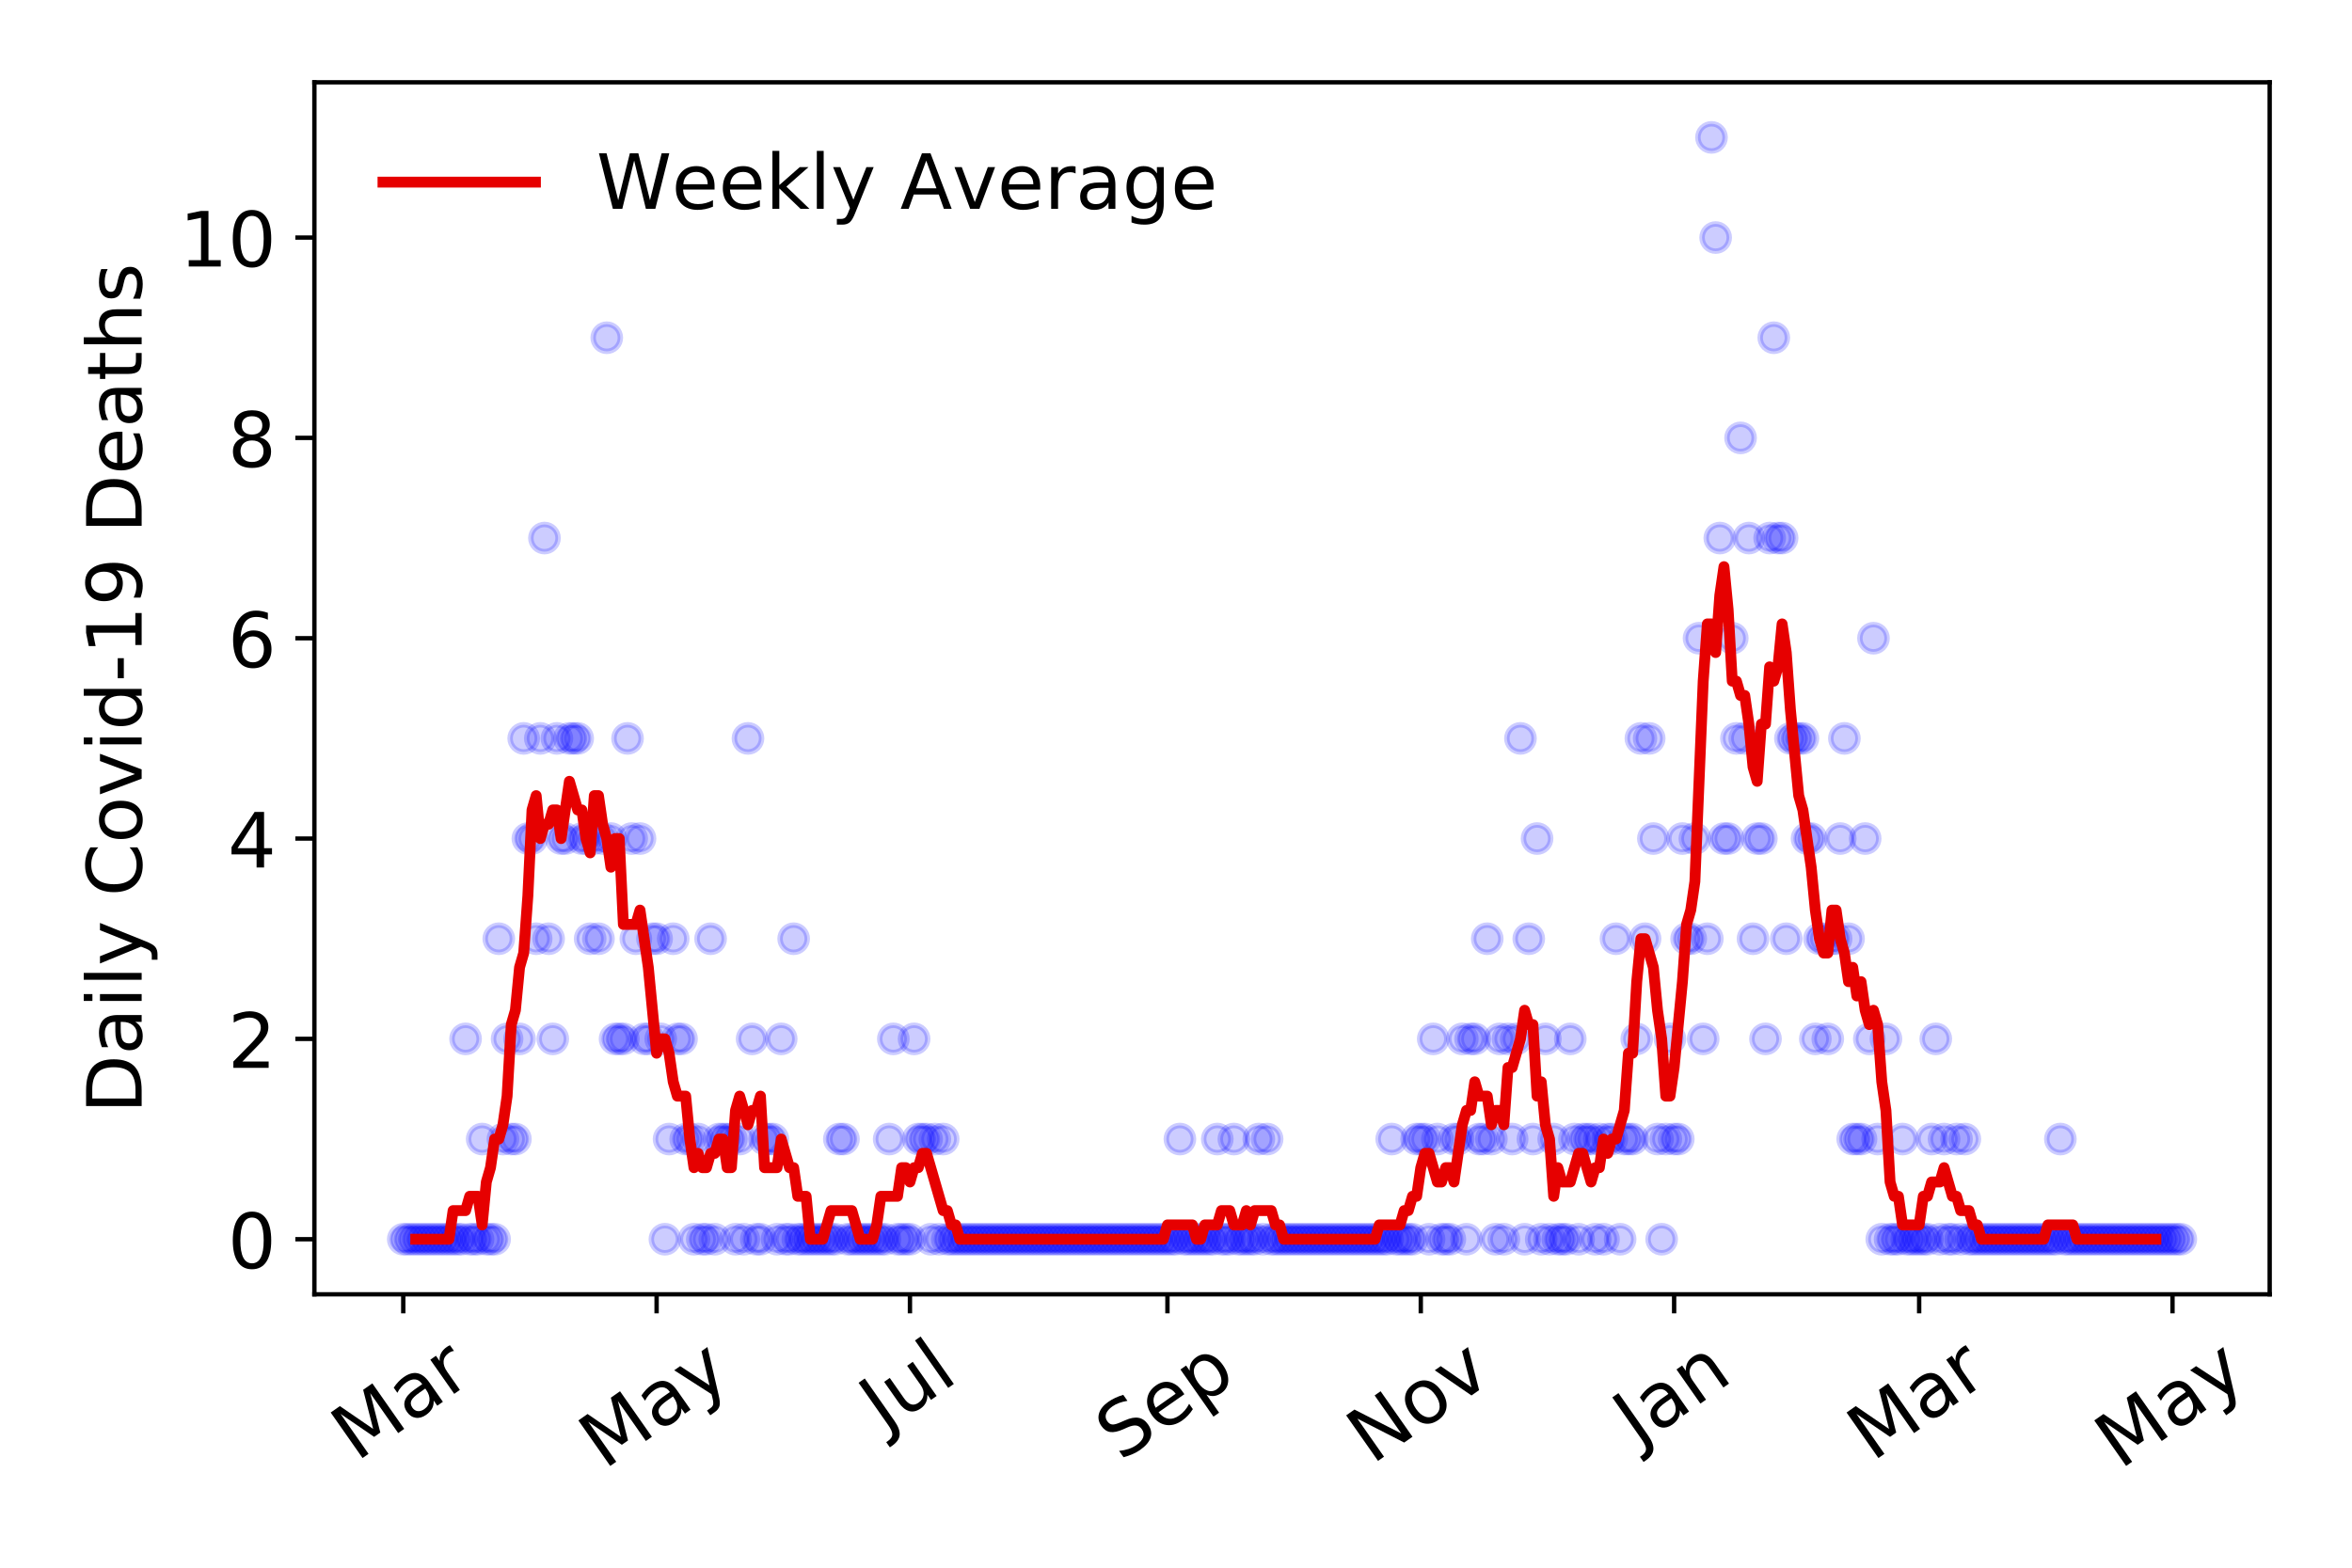 <?xml version="1.0" encoding="utf-8" standalone="no"?>
<!DOCTYPE svg PUBLIC "-//W3C//DTD SVG 1.1//EN"
  "http://www.w3.org/Graphics/SVG/1.1/DTD/svg11.dtd">
<!-- Created with matplotlib (https://matplotlib.org/) -->
<svg height="288pt" version="1.1" viewBox="0 0 432 288" width="432pt" xmlns="http://www.w3.org/2000/svg" xmlns:xlink="http://www.w3.org/1999/xlink">
 <defs>
  <style type="text/css">
*{stroke-linecap:butt;stroke-linejoin:round;}
  </style>
 </defs>
 <g id="figure_1">
  <g id="patch_1">
   <path d="M 0 288 
L 432 288 
L 432 0 
L 0 0 
z
" style="fill:#ffffff;"/>
  </g>
  <g id="axes_1">
   <g id="patch_2">
    <path d="M 57.745 237.778 
L 416.88 237.778 
L 416.88 15.12 
L 57.745 15.12 
z
" style="fill:#ffffff;"/>
   </g>
   <g id="matplotlib.axis_1">
    <g id="xtick_1">
     <g id="line2d_1">
      <defs>
       <path d="M 0 0 
L 0 3.5 
" id="med7ad3a657" style="stroke:#000000;stroke-width:0.8;"/>
      </defs>
      <g>
       <use style="stroke:#000000;stroke-width:0.8;" x="74.069" xlink:href="#med7ad3a657" y="237.778"/>
      </g>
     </g>
     <g id="text_1">
      <!-- Mar -->
      <defs>
       <path d="M 9.812 72.906 
L 24.516 72.906 
L 43.109 23.297 
L 61.812 72.906 
L 76.516 72.906 
L 76.516 0 
L 66.891 0 
L 66.891 64.016 
L 48.094 14.016 
L 38.188 14.016 
L 19.391 64.016 
L 19.391 0 
L 9.812 0 
z
" id="DejaVuSans-77"/>
       <path d="M 34.281 27.484 
Q 23.391 27.484 19.188 25 
Q 14.984 22.516 14.984 16.5 
Q 14.984 11.719 18.141 8.906 
Q 21.297 6.109 26.703 6.109 
Q 34.188 6.109 38.703 11.406 
Q 43.219 16.703 43.219 25.484 
L 43.219 27.484 
z
M 52.203 31.203 
L 52.203 0 
L 43.219 0 
L 43.219 8.297 
Q 40.141 3.328 35.547 0.953 
Q 30.953 -1.422 24.312 -1.422 
Q 15.922 -1.422 10.953 3.297 
Q 6 8.016 6 15.922 
Q 6 25.141 12.172 29.828 
Q 18.359 34.516 30.609 34.516 
L 43.219 34.516 
L 43.219 35.406 
Q 43.219 41.609 39.141 45 
Q 35.062 48.391 27.688 48.391 
Q 23 48.391 18.547 47.266 
Q 14.109 46.141 10.016 43.891 
L 10.016 52.203 
Q 14.938 54.109 19.578 55.047 
Q 24.219 56 28.609 56 
Q 40.484 56 46.344 49.844 
Q 52.203 43.703 52.203 31.203 
z
" id="DejaVuSans-97"/>
       <path d="M 41.109 46.297 
Q 39.594 47.172 37.812 47.578 
Q 36.031 48 33.891 48 
Q 26.266 48 22.188 43.047 
Q 18.109 38.094 18.109 28.812 
L 18.109 0 
L 9.078 0 
L 9.078 54.688 
L 18.109 54.688 
L 18.109 46.188 
Q 20.953 51.172 25.484 53.578 
Q 30.031 56 36.531 56 
Q 37.453 56 38.578 55.875 
Q 39.703 55.766 41.062 55.516 
z
" id="DejaVuSans-114"/>
      </defs>
      <g transform="translate(65.467 268.643)rotate(-35)scale(0.14 -0.14)">
       <use xlink:href="#DejaVuSans-77"/>
       <use x="86.279" xlink:href="#DejaVuSans-97"/>
       <use x="147.559" xlink:href="#DejaVuSans-114"/>
      </g>
     </g>
    </g>
    <g id="xtick_2">
     <g id="line2d_2">
      <g>
       <use style="stroke:#000000;stroke-width:0.8;" x="120.601" xlink:href="#med7ad3a657" y="237.778"/>
      </g>
     </g>
     <g id="text_2">
      <!-- May -->
      <defs>
       <path d="M 32.172 -5.078 
Q 28.375 -14.844 24.75 -17.812 
Q 21.141 -20.797 15.094 -20.797 
L 7.906 -20.797 
L 7.906 -13.281 
L 13.188 -13.281 
Q 16.891 -13.281 18.938 -11.516 
Q 21 -9.766 23.484 -3.219 
L 25.094 0.875 
L 2.984 54.688 
L 12.5 54.688 
L 29.594 11.922 
L 46.688 54.688 
L 56.203 54.688 
z
" id="DejaVuSans-121"/>
      </defs>
      <g transform="translate(110.962 270.094)rotate(-35)scale(0.14 -0.14)">
       <use xlink:href="#DejaVuSans-77"/>
       <use x="86.279" xlink:href="#DejaVuSans-97"/>
       <use x="147.559" xlink:href="#DejaVuSans-121"/>
      </g>
     </g>
    </g>
    <g id="xtick_3">
     <g id="line2d_3">
      <g>
       <use style="stroke:#000000;stroke-width:0.8;" x="167.133" xlink:href="#med7ad3a657" y="237.778"/>
      </g>
     </g>
     <g id="text_3">
      <!-- Jul -->
      <defs>
       <path d="M 9.812 72.906 
L 19.672 72.906 
L 19.672 5.078 
Q 19.672 -8.109 14.672 -14.062 
Q 9.672 -20.016 -1.422 -20.016 
L -5.172 -20.016 
L -5.172 -11.719 
L -2.094 -11.719 
Q 4.438 -11.719 7.125 -8.047 
Q 9.812 -4.391 9.812 5.078 
z
" id="DejaVuSans-74"/>
       <path d="M 8.5 21.578 
L 8.5 54.688 
L 17.484 54.688 
L 17.484 21.922 
Q 17.484 14.156 20.5 10.266 
Q 23.531 6.391 29.594 6.391 
Q 36.859 6.391 41.078 11.031 
Q 45.312 15.672 45.312 23.688 
L 45.312 54.688 
L 54.297 54.688 
L 54.297 0 
L 45.312 0 
L 45.312 8.406 
Q 42.047 3.422 37.719 1 
Q 33.406 -1.422 27.688 -1.422 
Q 18.266 -1.422 13.375 4.438 
Q 8.5 10.297 8.5 21.578 
z
M 31.109 56 
z
" id="DejaVuSans-117"/>
       <path d="M 9.422 75.984 
L 18.406 75.984 
L 18.406 0 
L 9.422 0 
z
" id="DejaVuSans-108"/>
      </defs>
      <g transform="translate(162.43 263.181)rotate(-35)scale(0.14 -0.14)">
       <use xlink:href="#DejaVuSans-74"/>
       <use x="29.492" xlink:href="#DejaVuSans-117"/>
       <use x="92.871" xlink:href="#DejaVuSans-108"/>
      </g>
     </g>
    </g>
    <g id="xtick_4">
     <g id="line2d_4">
      <g>
       <use style="stroke:#000000;stroke-width:0.8;" x="214.428" xlink:href="#med7ad3a657" y="237.778"/>
      </g>
     </g>
     <g id="text_4">
      <!-- Sep -->
      <defs>
       <path d="M 53.516 70.516 
L 53.516 60.891 
Q 47.906 63.578 42.922 64.891 
Q 37.938 66.219 33.297 66.219 
Q 25.25 66.219 20.875 63.094 
Q 16.5 59.969 16.5 54.203 
Q 16.5 49.359 19.406 46.891 
Q 22.312 44.438 30.422 42.922 
L 36.375 41.703 
Q 47.406 39.594 52.656 34.297 
Q 57.906 29 57.906 20.125 
Q 57.906 9.516 50.797 4.047 
Q 43.703 -1.422 29.984 -1.422 
Q 24.812 -1.422 18.969 -0.25 
Q 13.141 0.922 6.891 3.219 
L 6.891 13.375 
Q 12.891 10.016 18.656 8.297 
Q 24.422 6.594 29.984 6.594 
Q 38.422 6.594 43.016 9.906 
Q 47.609 13.234 47.609 19.391 
Q 47.609 24.75 44.312 27.781 
Q 41.016 30.812 33.5 32.328 
L 27.484 33.5 
Q 16.453 35.688 11.516 40.375 
Q 6.594 45.062 6.594 53.422 
Q 6.594 63.094 13.406 68.656 
Q 20.219 74.219 32.172 74.219 
Q 37.312 74.219 42.625 73.281 
Q 47.953 72.359 53.516 70.516 
z
" id="DejaVuSans-83"/>
       <path d="M 56.203 29.594 
L 56.203 25.203 
L 14.891 25.203 
Q 15.484 15.922 20.484 11.062 
Q 25.484 6.203 34.422 6.203 
Q 39.594 6.203 44.453 7.469 
Q 49.312 8.734 54.109 11.281 
L 54.109 2.781 
Q 49.266 0.734 44.188 -0.344 
Q 39.109 -1.422 33.891 -1.422 
Q 20.797 -1.422 13.156 6.188 
Q 5.516 13.812 5.516 26.812 
Q 5.516 40.234 12.766 48.109 
Q 20.016 56 32.328 56 
Q 43.359 56 49.781 48.891 
Q 56.203 41.797 56.203 29.594 
z
M 47.219 32.234 
Q 47.125 39.594 43.094 43.984 
Q 39.062 48.391 32.422 48.391 
Q 24.906 48.391 20.391 44.141 
Q 15.875 39.891 15.188 32.172 
z
" id="DejaVuSans-101"/>
       <path d="M 18.109 8.203 
L 18.109 -20.797 
L 9.078 -20.797 
L 9.078 54.688 
L 18.109 54.688 
L 18.109 46.391 
Q 20.953 51.266 25.266 53.625 
Q 29.594 56 35.594 56 
Q 45.562 56 51.781 48.094 
Q 58.016 40.188 58.016 27.297 
Q 58.016 14.406 51.781 6.484 
Q 45.562 -1.422 35.594 -1.422 
Q 29.594 -1.422 25.266 0.953 
Q 20.953 3.328 18.109 8.203 
z
M 48.688 27.297 
Q 48.688 37.203 44.609 42.844 
Q 40.531 48.484 33.406 48.484 
Q 26.266 48.484 22.188 42.844 
Q 18.109 37.203 18.109 27.297 
Q 18.109 17.391 22.188 11.75 
Q 26.266 6.109 33.406 6.109 
Q 40.531 6.109 44.609 11.75 
Q 48.688 17.391 48.688 27.297 
z
" id="DejaVuSans-112"/>
      </defs>
      <g transform="translate(205.835 268.629)rotate(-35)scale(0.14 -0.14)">
       <use xlink:href="#DejaVuSans-83"/>
       <use x="63.477" xlink:href="#DejaVuSans-101"/>
       <use x="125" xlink:href="#DejaVuSans-112"/>
      </g>
     </g>
    </g>
    <g id="xtick_5">
     <g id="line2d_5">
      <g>
       <use style="stroke:#000000;stroke-width:0.8;" x="260.96" xlink:href="#med7ad3a657" y="237.778"/>
      </g>
     </g>
     <g id="text_5">
      <!-- Nov -->
      <defs>
       <path d="M 9.812 72.906 
L 23.094 72.906 
L 55.422 11.922 
L 55.422 72.906 
L 64.984 72.906 
L 64.984 0 
L 51.703 0 
L 19.391 60.984 
L 19.391 0 
L 9.812 0 
z
" id="DejaVuSans-78"/>
       <path d="M 30.609 48.391 
Q 23.391 48.391 19.188 42.75 
Q 14.984 37.109 14.984 27.297 
Q 14.984 17.484 19.156 11.844 
Q 23.344 6.203 30.609 6.203 
Q 37.797 6.203 41.984 11.859 
Q 46.188 17.531 46.188 27.297 
Q 46.188 37.016 41.984 42.703 
Q 37.797 48.391 30.609 48.391 
z
M 30.609 56 
Q 42.328 56 49.016 48.375 
Q 55.719 40.766 55.719 27.297 
Q 55.719 13.875 49.016 6.219 
Q 42.328 -1.422 30.609 -1.422 
Q 18.844 -1.422 12.172 6.219 
Q 5.516 13.875 5.516 27.297 
Q 5.516 40.766 12.172 48.375 
Q 18.844 56 30.609 56 
z
" id="DejaVuSans-111"/>
       <path d="M 2.984 54.688 
L 12.5 54.688 
L 29.594 8.797 
L 46.688 54.688 
L 56.203 54.688 
L 35.688 0 
L 23.484 0 
z
" id="DejaVuSans-118"/>
      </defs>
      <g transform="translate(251.983 269.166)rotate(-35)scale(0.14 -0.14)">
       <use xlink:href="#DejaVuSans-78"/>
       <use x="74.805" xlink:href="#DejaVuSans-111"/>
       <use x="135.986" xlink:href="#DejaVuSans-118"/>
      </g>
     </g>
    </g>
    <g id="xtick_6">
     <g id="line2d_6">
      <g>
       <use style="stroke:#000000;stroke-width:0.8;" x="307.492" xlink:href="#med7ad3a657" y="237.778"/>
      </g>
     </g>
     <g id="text_6">
      <!-- Jan -->
      <defs>
       <path d="M 54.891 33.016 
L 54.891 0 
L 45.906 0 
L 45.906 32.719 
Q 45.906 40.484 42.875 44.328 
Q 39.844 48.188 33.797 48.188 
Q 26.516 48.188 22.312 43.547 
Q 18.109 38.922 18.109 30.906 
L 18.109 0 
L 9.078 0 
L 9.078 54.688 
L 18.109 54.688 
L 18.109 46.188 
Q 21.344 51.125 25.703 53.562 
Q 30.078 56 35.797 56 
Q 45.219 56 50.047 50.172 
Q 54.891 44.344 54.891 33.016 
z
" id="DejaVuSans-110"/>
      </defs>
      <g transform="translate(300.868 265.871)rotate(-35)scale(0.14 -0.14)">
       <use xlink:href="#DejaVuSans-74"/>
       <use x="29.492" xlink:href="#DejaVuSans-97"/>
       <use x="90.771" xlink:href="#DejaVuSans-110"/>
      </g>
     </g>
    </g>
    <g id="xtick_7">
     <g id="line2d_7">
      <g>
       <use style="stroke:#000000;stroke-width:0.8;" x="352.498" xlink:href="#med7ad3a657" y="237.778"/>
      </g>
     </g>
     <g id="text_7">
      <!-- Mar -->
      <g transform="translate(343.895 268.643)rotate(-35)scale(0.14 -0.14)">
       <use xlink:href="#DejaVuSans-77"/>
       <use x="86.279" xlink:href="#DejaVuSans-97"/>
       <use x="147.559" xlink:href="#DejaVuSans-114"/>
      </g>
     </g>
    </g>
    <g id="xtick_8">
     <g id="line2d_8">
      <g>
       <use style="stroke:#000000;stroke-width:0.8;" x="399.03" xlink:href="#med7ad3a657" y="237.778"/>
      </g>
     </g>
     <g id="text_8">
      <!-- May -->
      <g transform="translate(389.391 270.094)rotate(-35)scale(0.14 -0.14)">
       <use xlink:href="#DejaVuSans-77"/>
       <use x="86.279" xlink:href="#DejaVuSans-97"/>
       <use x="147.559" xlink:href="#DejaVuSans-121"/>
      </g>
     </g>
    </g>
   </g>
   <g id="matplotlib.axis_2">
    <g id="ytick_1">
     <g id="line2d_9">
      <defs>
       <path d="M 0 0 
L -3.5 0 
" id="m6ce248305c" style="stroke:#000000;stroke-width:0.8;"/>
      </defs>
      <g>
       <use style="stroke:#000000;stroke-width:0.8;" x="57.745" xlink:href="#m6ce248305c" y="227.657"/>
      </g>
     </g>
     <g id="text_9">
      <!-- 0 -->
      <defs>
       <path d="M 31.781 66.406 
Q 24.172 66.406 20.328 58.906 
Q 16.5 51.422 16.5 36.375 
Q 16.5 21.391 20.328 13.891 
Q 24.172 6.391 31.781 6.391 
Q 39.453 6.391 43.281 13.891 
Q 47.125 21.391 47.125 36.375 
Q 47.125 51.422 43.281 58.906 
Q 39.453 66.406 31.781 66.406 
z
M 31.781 74.219 
Q 44.047 74.219 50.516 64.516 
Q 56.984 54.828 56.984 36.375 
Q 56.984 17.969 50.516 8.266 
Q 44.047 -1.422 31.781 -1.422 
Q 19.531 -1.422 13.062 8.266 
Q 6.594 17.969 6.594 36.375 
Q 6.594 54.828 13.062 64.516 
Q 19.531 74.219 31.781 74.219 
z
" id="DejaVuSans-48"/>
      </defs>
      <g transform="translate(41.837 232.976)scale(0.14 -0.14)">
       <use xlink:href="#DejaVuSans-48"/>
      </g>
     </g>
    </g>
    <g id="ytick_2">
     <g id="line2d_10">
      <g>
       <use style="stroke:#000000;stroke-width:0.8;" x="57.745" xlink:href="#m6ce248305c" y="190.854"/>
      </g>
     </g>
     <g id="text_10">
      <!-- 2 -->
      <defs>
       <path d="M 19.188 8.297 
L 53.609 8.297 
L 53.609 0 
L 7.328 0 
L 7.328 8.297 
Q 12.938 14.109 22.625 23.891 
Q 32.328 33.688 34.812 36.531 
Q 39.547 41.844 41.422 45.531 
Q 43.312 49.219 43.312 52.781 
Q 43.312 58.594 39.234 62.25 
Q 35.156 65.922 28.609 65.922 
Q 23.969 65.922 18.812 64.312 
Q 13.672 62.703 7.812 59.422 
L 7.812 69.391 
Q 13.766 71.781 18.938 73 
Q 24.125 74.219 28.422 74.219 
Q 39.75 74.219 46.484 68.547 
Q 53.219 62.891 53.219 53.422 
Q 53.219 48.922 51.531 44.891 
Q 49.859 40.875 45.406 35.406 
Q 44.188 33.984 37.641 27.219 
Q 31.109 20.453 19.188 8.297 
z
" id="DejaVuSans-50"/>
      </defs>
      <g transform="translate(41.837 196.173)scale(0.14 -0.14)">
       <use xlink:href="#DejaVuSans-50"/>
      </g>
     </g>
    </g>
    <g id="ytick_3">
     <g id="line2d_11">
      <g>
       <use style="stroke:#000000;stroke-width:0.8;" x="57.745" xlink:href="#m6ce248305c" y="154.051"/>
      </g>
     </g>
     <g id="text_11">
      <!-- 4 -->
      <defs>
       <path d="M 37.797 64.312 
L 12.891 25.391 
L 37.797 25.391 
z
M 35.203 72.906 
L 47.609 72.906 
L 47.609 25.391 
L 58.016 25.391 
L 58.016 17.188 
L 47.609 17.188 
L 47.609 0 
L 37.797 0 
L 37.797 17.188 
L 4.891 17.188 
L 4.891 26.703 
z
" id="DejaVuSans-52"/>
      </defs>
      <g transform="translate(41.837 159.37)scale(0.14 -0.14)">
       <use xlink:href="#DejaVuSans-52"/>
      </g>
     </g>
    </g>
    <g id="ytick_4">
     <g id="line2d_12">
      <g>
       <use style="stroke:#000000;stroke-width:0.8;" x="57.745" xlink:href="#m6ce248305c" y="117.248"/>
      </g>
     </g>
     <g id="text_12">
      <!-- 6 -->
      <defs>
       <path d="M 33.016 40.375 
Q 26.375 40.375 22.484 35.828 
Q 18.609 31.297 18.609 23.391 
Q 18.609 15.531 22.484 10.953 
Q 26.375 6.391 33.016 6.391 
Q 39.656 6.391 43.531 10.953 
Q 47.406 15.531 47.406 23.391 
Q 47.406 31.297 43.531 35.828 
Q 39.656 40.375 33.016 40.375 
z
M 52.594 71.297 
L 52.594 62.312 
Q 48.875 64.062 45.094 64.984 
Q 41.312 65.922 37.594 65.922 
Q 27.828 65.922 22.672 59.328 
Q 17.531 52.734 16.797 39.406 
Q 19.672 43.656 24.016 45.922 
Q 28.375 48.188 33.594 48.188 
Q 44.578 48.188 50.953 41.516 
Q 57.328 34.859 57.328 23.391 
Q 57.328 12.156 50.688 5.359 
Q 44.047 -1.422 33.016 -1.422 
Q 20.359 -1.422 13.672 8.266 
Q 6.984 17.969 6.984 36.375 
Q 6.984 53.656 15.188 63.938 
Q 23.391 74.219 37.203 74.219 
Q 40.922 74.219 44.703 73.484 
Q 48.484 72.75 52.594 71.297 
z
" id="DejaVuSans-54"/>
      </defs>
      <g transform="translate(41.837 122.567)scale(0.14 -0.14)">
       <use xlink:href="#DejaVuSans-54"/>
      </g>
     </g>
    </g>
    <g id="ytick_5">
     <g id="line2d_13">
      <g>
       <use style="stroke:#000000;stroke-width:0.8;" x="57.745" xlink:href="#m6ce248305c" y="80.445"/>
      </g>
     </g>
     <g id="text_13">
      <!-- 8 -->
      <defs>
       <path d="M 31.781 34.625 
Q 24.75 34.625 20.719 30.859 
Q 16.703 27.094 16.703 20.516 
Q 16.703 13.922 20.719 10.156 
Q 24.75 6.391 31.781 6.391 
Q 38.812 6.391 42.859 10.172 
Q 46.922 13.969 46.922 20.516 
Q 46.922 27.094 42.891 30.859 
Q 38.875 34.625 31.781 34.625 
z
M 21.922 38.812 
Q 15.578 40.375 12.031 44.719 
Q 8.5 49.078 8.5 55.328 
Q 8.5 64.062 14.719 69.141 
Q 20.953 74.219 31.781 74.219 
Q 42.672 74.219 48.875 69.141 
Q 55.078 64.062 55.078 55.328 
Q 55.078 49.078 51.531 44.719 
Q 48 40.375 41.703 38.812 
Q 48.828 37.156 52.797 32.312 
Q 56.781 27.484 56.781 20.516 
Q 56.781 9.906 50.312 4.234 
Q 43.844 -1.422 31.781 -1.422 
Q 19.734 -1.422 13.25 4.234 
Q 6.781 9.906 6.781 20.516 
Q 6.781 27.484 10.781 32.312 
Q 14.797 37.156 21.922 38.812 
z
M 18.312 54.391 
Q 18.312 48.734 21.844 45.562 
Q 25.391 42.391 31.781 42.391 
Q 38.141 42.391 41.719 45.562 
Q 45.312 48.734 45.312 54.391 
Q 45.312 60.062 41.719 63.234 
Q 38.141 66.406 31.781 66.406 
Q 25.391 66.406 21.844 63.234 
Q 18.312 60.062 18.312 54.391 
z
" id="DejaVuSans-56"/>
      </defs>
      <g transform="translate(41.837 85.764)scale(0.14 -0.14)">
       <use xlink:href="#DejaVuSans-56"/>
      </g>
     </g>
    </g>
    <g id="ytick_6">
     <g id="line2d_14">
      <g>
       <use style="stroke:#000000;stroke-width:0.8;" x="57.745" xlink:href="#m6ce248305c" y="43.642"/>
      </g>
     </g>
     <g id="text_14">
      <!-- 10 -->
      <defs>
       <path d="M 12.406 8.297 
L 28.516 8.297 
L 28.516 63.922 
L 10.984 60.406 
L 10.984 69.391 
L 28.422 72.906 
L 38.281 72.906 
L 38.281 8.297 
L 54.391 8.297 
L 54.391 0 
L 12.406 0 
z
" id="DejaVuSans-49"/>
      </defs>
      <g transform="translate(32.93 48.961)scale(0.14 -0.14)">
       <use xlink:href="#DejaVuSans-49"/>
       <use x="63.623" xlink:href="#DejaVuSans-48"/>
      </g>
     </g>
    </g>
    <g id="text_15">
     <!-- Daily Covid-19 Deaths -->
     <defs>
      <path d="M 19.672 64.797 
L 19.672 8.109 
L 31.594 8.109 
Q 46.688 8.109 53.688 14.938 
Q 60.688 21.781 60.688 36.531 
Q 60.688 51.172 53.688 57.984 
Q 46.688 64.797 31.594 64.797 
z
M 9.812 72.906 
L 30.078 72.906 
Q 51.266 72.906 61.172 64.094 
Q 71.094 55.281 71.094 36.531 
Q 71.094 17.672 61.125 8.828 
Q 51.172 0 30.078 0 
L 9.812 0 
z
" id="DejaVuSans-68"/>
      <path d="M 9.422 54.688 
L 18.406 54.688 
L 18.406 0 
L 9.422 0 
z
M 9.422 75.984 
L 18.406 75.984 
L 18.406 64.594 
L 9.422 64.594 
z
" id="DejaVuSans-105"/>
      <path id="DejaVuSans-32"/>
      <path d="M 64.406 67.281 
L 64.406 56.891 
Q 59.422 61.531 53.781 63.812 
Q 48.141 66.109 41.797 66.109 
Q 29.297 66.109 22.656 58.469 
Q 16.016 50.828 16.016 36.375 
Q 16.016 21.969 22.656 14.328 
Q 29.297 6.688 41.797 6.688 
Q 48.141 6.688 53.781 8.984 
Q 59.422 11.281 64.406 15.922 
L 64.406 5.609 
Q 59.234 2.094 53.438 0.328 
Q 47.656 -1.422 41.219 -1.422 
Q 24.656 -1.422 15.125 8.703 
Q 5.609 18.844 5.609 36.375 
Q 5.609 53.953 15.125 64.078 
Q 24.656 74.219 41.219 74.219 
Q 47.75 74.219 53.531 72.484 
Q 59.328 70.75 64.406 67.281 
z
" id="DejaVuSans-67"/>
      <path d="M 45.406 46.391 
L 45.406 75.984 
L 54.391 75.984 
L 54.391 0 
L 45.406 0 
L 45.406 8.203 
Q 42.578 3.328 38.25 0.953 
Q 33.938 -1.422 27.875 -1.422 
Q 17.969 -1.422 11.734 6.484 
Q 5.516 14.406 5.516 27.297 
Q 5.516 40.188 11.734 48.094 
Q 17.969 56 27.875 56 
Q 33.938 56 38.25 53.625 
Q 42.578 51.266 45.406 46.391 
z
M 14.797 27.297 
Q 14.797 17.391 18.875 11.75 
Q 22.953 6.109 30.078 6.109 
Q 37.203 6.109 41.297 11.75 
Q 45.406 17.391 45.406 27.297 
Q 45.406 37.203 41.297 42.844 
Q 37.203 48.484 30.078 48.484 
Q 22.953 48.484 18.875 42.844 
Q 14.797 37.203 14.797 27.297 
z
" id="DejaVuSans-100"/>
      <path d="M 4.891 31.391 
L 31.203 31.391 
L 31.203 23.391 
L 4.891 23.391 
z
" id="DejaVuSans-45"/>
      <path d="M 10.984 1.516 
L 10.984 10.5 
Q 14.703 8.734 18.5 7.812 
Q 22.312 6.891 25.984 6.891 
Q 35.75 6.891 40.891 13.453 
Q 46.047 20.016 46.781 33.406 
Q 43.953 29.203 39.594 26.953 
Q 35.25 24.703 29.984 24.703 
Q 19.047 24.703 12.672 31.312 
Q 6.297 37.938 6.297 49.422 
Q 6.297 60.641 12.938 67.422 
Q 19.578 74.219 30.609 74.219 
Q 43.266 74.219 49.922 64.516 
Q 56.594 54.828 56.594 36.375 
Q 56.594 19.141 48.406 8.859 
Q 40.234 -1.422 26.422 -1.422 
Q 22.703 -1.422 18.891 -0.688 
Q 15.094 0.047 10.984 1.516 
z
M 30.609 32.422 
Q 37.25 32.422 41.125 36.953 
Q 45.016 41.5 45.016 49.422 
Q 45.016 57.281 41.125 61.844 
Q 37.25 66.406 30.609 66.406 
Q 23.969 66.406 20.094 61.844 
Q 16.219 57.281 16.219 49.422 
Q 16.219 41.5 20.094 36.953 
Q 23.969 32.422 30.609 32.422 
z
" id="DejaVuSans-57"/>
      <path d="M 18.312 70.219 
L 18.312 54.688 
L 36.812 54.688 
L 36.812 47.703 
L 18.312 47.703 
L 18.312 18.016 
Q 18.312 11.328 20.141 9.422 
Q 21.969 7.516 27.594 7.516 
L 36.812 7.516 
L 36.812 0 
L 27.594 0 
Q 17.188 0 13.234 3.875 
Q 9.281 7.766 9.281 18.016 
L 9.281 47.703 
L 2.688 47.703 
L 2.688 54.688 
L 9.281 54.688 
L 9.281 70.219 
z
" id="DejaVuSans-116"/>
      <path d="M 54.891 33.016 
L 54.891 0 
L 45.906 0 
L 45.906 32.719 
Q 45.906 40.484 42.875 44.328 
Q 39.844 48.188 33.797 48.188 
Q 26.516 48.188 22.312 43.547 
Q 18.109 38.922 18.109 30.906 
L 18.109 0 
L 9.078 0 
L 9.078 75.984 
L 18.109 75.984 
L 18.109 46.188 
Q 21.344 51.125 25.703 53.562 
Q 30.078 56 35.797 56 
Q 45.219 56 50.047 50.172 
Q 54.891 44.344 54.891 33.016 
z
" id="DejaVuSans-104"/>
      <path d="M 44.281 53.078 
L 44.281 44.578 
Q 40.484 46.531 36.375 47.5 
Q 32.281 48.484 27.875 48.484 
Q 21.188 48.484 17.844 46.438 
Q 14.5 44.391 14.5 40.281 
Q 14.5 37.156 16.891 35.375 
Q 19.281 33.594 26.516 31.984 
L 29.594 31.297 
Q 39.156 29.25 43.188 25.516 
Q 47.219 21.781 47.219 15.094 
Q 47.219 7.469 41.188 3.016 
Q 35.156 -1.422 24.609 -1.422 
Q 20.219 -1.422 15.453 -0.562 
Q 10.688 0.297 5.422 2 
L 5.422 11.281 
Q 10.406 8.688 15.234 7.391 
Q 20.062 6.109 24.812 6.109 
Q 31.156 6.109 34.562 8.281 
Q 37.984 10.453 37.984 14.406 
Q 37.984 18.062 35.516 20.016 
Q 33.062 21.969 24.703 23.781 
L 21.578 24.516 
Q 13.234 26.266 9.516 29.906 
Q 5.812 33.547 5.812 39.891 
Q 5.812 47.609 11.281 51.797 
Q 16.75 56 26.812 56 
Q 31.781 56 36.172 55.266 
Q 40.578 54.547 44.281 53.078 
z
" id="DejaVuSans-115"/>
     </defs>
     <g transform="translate(26.018 204.56)rotate(-90)scale(0.14 -0.14)">
      <use xlink:href="#DejaVuSans-68"/>
      <use x="77.002" xlink:href="#DejaVuSans-97"/>
      <use x="138.281" xlink:href="#DejaVuSans-105"/>
      <use x="166.064" xlink:href="#DejaVuSans-108"/>
      <use x="193.848" xlink:href="#DejaVuSans-121"/>
      <use x="253.027" xlink:href="#DejaVuSans-32"/>
      <use x="284.814" xlink:href="#DejaVuSans-67"/>
      <use x="354.639" xlink:href="#DejaVuSans-111"/>
      <use x="415.82" xlink:href="#DejaVuSans-118"/>
      <use x="475" xlink:href="#DejaVuSans-105"/>
      <use x="502.783" xlink:href="#DejaVuSans-100"/>
      <use x="566.26" xlink:href="#DejaVuSans-45"/>
      <use x="602.344" xlink:href="#DejaVuSans-49"/>
      <use x="665.967" xlink:href="#DejaVuSans-57"/>
      <use x="729.59" xlink:href="#DejaVuSans-32"/>
      <use x="761.377" xlink:href="#DejaVuSans-68"/>
      <use x="838.379" xlink:href="#DejaVuSans-101"/>
      <use x="899.902" xlink:href="#DejaVuSans-97"/>
      <use x="961.182" xlink:href="#DejaVuSans-116"/>
      <use x="1000.391" xlink:href="#DejaVuSans-104"/>
      <use x="1063.77" xlink:href="#DejaVuSans-115"/>
     </g>
    </g>
   </g>
   <g id="line2d_15">
    <defs>
     <path d="M 0 2.5 
C 0.663 2.5 1.299 2.237 1.768 1.768 
C 2.237 1.299 2.5 0.663 2.5 0 
C 2.5 -0.663 2.237 -1.299 1.768 -1.768 
C 1.299 -2.237 0.663 -2.5 0 -2.5 
C -0.663 -2.5 -1.299 -2.237 -1.768 -1.768 
C -2.237 -1.299 -2.5 -0.663 -2.5 0 
C -2.5 0.663 -2.237 1.299 -1.768 1.768 
C -1.299 2.237 -0.663 2.5 0 2.5 
z
" id="m15e74bcfc6" style="stroke:#0000ff;stroke-opacity:0.2;"/>
    </defs>
    <g clip-path="url(#p572b4e28dc)">
     <use style="fill:#0000ff;fill-opacity:0.2;stroke:#0000ff;stroke-opacity:0.2;" x="74.069" xlink:href="#m15e74bcfc6" y="227.657"/>
     <use style="fill:#0000ff;fill-opacity:0.2;stroke:#0000ff;stroke-opacity:0.2;" x="74.832" xlink:href="#m15e74bcfc6" y="227.657"/>
     <use style="fill:#0000ff;fill-opacity:0.2;stroke:#0000ff;stroke-opacity:0.2;" x="75.595" xlink:href="#m15e74bcfc6" y="227.657"/>
     <use style="fill:#0000ff;fill-opacity:0.2;stroke:#0000ff;stroke-opacity:0.2;" x="76.358" xlink:href="#m15e74bcfc6" y="227.657"/>
     <use style="fill:#0000ff;fill-opacity:0.2;stroke:#0000ff;stroke-opacity:0.2;" x="77.121" xlink:href="#m15e74bcfc6" y="227.657"/>
     <use style="fill:#0000ff;fill-opacity:0.2;stroke:#0000ff;stroke-opacity:0.2;" x="77.883" xlink:href="#m15e74bcfc6" y="227.657"/>
     <use style="fill:#0000ff;fill-opacity:0.2;stroke:#0000ff;stroke-opacity:0.2;" x="78.646" xlink:href="#m15e74bcfc6" y="227.657"/>
     <use style="fill:#0000ff;fill-opacity:0.2;stroke:#0000ff;stroke-opacity:0.2;" x="79.409" xlink:href="#m15e74bcfc6" y="227.657"/>
     <use style="fill:#0000ff;fill-opacity:0.2;stroke:#0000ff;stroke-opacity:0.2;" x="80.172" xlink:href="#m15e74bcfc6" y="227.657"/>
     <use style="fill:#0000ff;fill-opacity:0.2;stroke:#0000ff;stroke-opacity:0.2;" x="80.935" xlink:href="#m15e74bcfc6" y="227.657"/>
     <use style="fill:#0000ff;fill-opacity:0.2;stroke:#0000ff;stroke-opacity:0.2;" x="81.698" xlink:href="#m15e74bcfc6" y="227.657"/>
     <use style="fill:#0000ff;fill-opacity:0.2;stroke:#0000ff;stroke-opacity:0.2;" x="82.46" xlink:href="#m15e74bcfc6" y="227.657"/>
     <use style="fill:#0000ff;fill-opacity:0.2;stroke:#0000ff;stroke-opacity:0.2;" x="83.223" xlink:href="#m15e74bcfc6" y="227.657"/>
     <use style="fill:#0000ff;fill-opacity:0.2;stroke:#0000ff;stroke-opacity:0.2;" x="83.986" xlink:href="#m15e74bcfc6" y="227.657"/>
     <use style="fill:#0000ff;fill-opacity:0.2;stroke:#0000ff;stroke-opacity:0.2;" x="84.749" xlink:href="#m15e74bcfc6" y="227.657"/>
     <use style="fill:#0000ff;fill-opacity:0.2;stroke:#0000ff;stroke-opacity:0.2;" x="85.512" xlink:href="#m15e74bcfc6" y="190.854"/>
     <use style="fill:#0000ff;fill-opacity:0.2;stroke:#0000ff;stroke-opacity:0.2;" x="86.274" xlink:href="#m15e74bcfc6" y="227.657"/>
     <use style="fill:#0000ff;fill-opacity:0.2;stroke:#0000ff;stroke-opacity:0.2;" x="87.037" xlink:href="#m15e74bcfc6" y="227.657"/>
     <use style="fill:#0000ff;fill-opacity:0.2;stroke:#0000ff;stroke-opacity:0.2;" x="87.8" xlink:href="#m15e74bcfc6" y="227.657"/>
     <use style="fill:#0000ff;fill-opacity:0.2;stroke:#0000ff;stroke-opacity:0.2;" x="88.563" xlink:href="#m15e74bcfc6" y="209.256"/>
     <use style="fill:#0000ff;fill-opacity:0.2;stroke:#0000ff;stroke-opacity:0.2;" x="89.326" xlink:href="#m15e74bcfc6" y="227.657"/>
     <use style="fill:#0000ff;fill-opacity:0.2;stroke:#0000ff;stroke-opacity:0.2;" x="90.089" xlink:href="#m15e74bcfc6" y="227.657"/>
     <use style="fill:#0000ff;fill-opacity:0.2;stroke:#0000ff;stroke-opacity:0.2;" x="90.851" xlink:href="#m15e74bcfc6" y="227.657"/>
     <use style="fill:#0000ff;fill-opacity:0.2;stroke:#0000ff;stroke-opacity:0.2;" x="91.614" xlink:href="#m15e74bcfc6" y="172.453"/>
     <use style="fill:#0000ff;fill-opacity:0.2;stroke:#0000ff;stroke-opacity:0.2;" x="92.377" xlink:href="#m15e74bcfc6" y="209.256"/>
     <use style="fill:#0000ff;fill-opacity:0.2;stroke:#0000ff;stroke-opacity:0.2;" x="93.14" xlink:href="#m15e74bcfc6" y="190.854"/>
     <use style="fill:#0000ff;fill-opacity:0.2;stroke:#0000ff;stroke-opacity:0.2;" x="93.903" xlink:href="#m15e74bcfc6" y="209.256"/>
     <use style="fill:#0000ff;fill-opacity:0.2;stroke:#0000ff;stroke-opacity:0.2;" x="94.665" xlink:href="#m15e74bcfc6" y="209.256"/>
     <use style="fill:#0000ff;fill-opacity:0.2;stroke:#0000ff;stroke-opacity:0.2;" x="95.428" xlink:href="#m15e74bcfc6" y="190.854"/>
     <use style="fill:#0000ff;fill-opacity:0.2;stroke:#0000ff;stroke-opacity:0.2;" x="96.191" xlink:href="#m15e74bcfc6" y="135.65"/>
     <use style="fill:#0000ff;fill-opacity:0.2;stroke:#0000ff;stroke-opacity:0.2;" x="96.954" xlink:href="#m15e74bcfc6" y="154.051"/>
     <use style="fill:#0000ff;fill-opacity:0.2;stroke:#0000ff;stroke-opacity:0.2;" x="97.717" xlink:href="#m15e74bcfc6" y="154.051"/>
     <use style="fill:#0000ff;fill-opacity:0.2;stroke:#0000ff;stroke-opacity:0.2;" x="98.48" xlink:href="#m15e74bcfc6" y="172.453"/>
     <use style="fill:#0000ff;fill-opacity:0.2;stroke:#0000ff;stroke-opacity:0.2;" x="99.242" xlink:href="#m15e74bcfc6" y="135.65"/>
     <use style="fill:#0000ff;fill-opacity:0.2;stroke:#0000ff;stroke-opacity:0.2;" x="100.005" xlink:href="#m15e74bcfc6" y="98.847"/>
     <use style="fill:#0000ff;fill-opacity:0.2;stroke:#0000ff;stroke-opacity:0.2;" x="100.768" xlink:href="#m15e74bcfc6" y="172.453"/>
     <use style="fill:#0000ff;fill-opacity:0.2;stroke:#0000ff;stroke-opacity:0.2;" x="101.531" xlink:href="#m15e74bcfc6" y="190.854"/>
     <use style="fill:#0000ff;fill-opacity:0.2;stroke:#0000ff;stroke-opacity:0.2;" x="102.294" xlink:href="#m15e74bcfc6" y="135.65"/>
     <use style="fill:#0000ff;fill-opacity:0.2;stroke:#0000ff;stroke-opacity:0.2;" x="103.056" xlink:href="#m15e74bcfc6" y="154.051"/>
     <use style="fill:#0000ff;fill-opacity:0.2;stroke:#0000ff;stroke-opacity:0.2;" x="103.819" xlink:href="#m15e74bcfc6" y="154.051"/>
     <use style="fill:#0000ff;fill-opacity:0.2;stroke:#0000ff;stroke-opacity:0.2;" x="104.582" xlink:href="#m15e74bcfc6" y="135.65"/>
     <use style="fill:#0000ff;fill-opacity:0.2;stroke:#0000ff;stroke-opacity:0.2;" x="105.345" xlink:href="#m15e74bcfc6" y="135.65"/>
     <use style="fill:#0000ff;fill-opacity:0.2;stroke:#0000ff;stroke-opacity:0.2;" x="106.108" xlink:href="#m15e74bcfc6" y="135.65"/>
     <use style="fill:#0000ff;fill-opacity:0.2;stroke:#0000ff;stroke-opacity:0.2;" x="106.871" xlink:href="#m15e74bcfc6" y="154.051"/>
     <use style="fill:#0000ff;fill-opacity:0.2;stroke:#0000ff;stroke-opacity:0.2;" x="107.633" xlink:href="#m15e74bcfc6" y="154.051"/>
     <use style="fill:#0000ff;fill-opacity:0.2;stroke:#0000ff;stroke-opacity:0.2;" x="108.396" xlink:href="#m15e74bcfc6" y="172.453"/>
     <use style="fill:#0000ff;fill-opacity:0.2;stroke:#0000ff;stroke-opacity:0.2;" x="109.159" xlink:href="#m15e74bcfc6" y="154.051"/>
     <use style="fill:#0000ff;fill-opacity:0.2;stroke:#0000ff;stroke-opacity:0.2;" x="109.922" xlink:href="#m15e74bcfc6" y="172.453"/>
     <use style="fill:#0000ff;fill-opacity:0.2;stroke:#0000ff;stroke-opacity:0.2;" x="110.685" xlink:href="#m15e74bcfc6" y="154.051"/>
     <use style="fill:#0000ff;fill-opacity:0.2;stroke:#0000ff;stroke-opacity:0.2;" x="111.447" xlink:href="#m15e74bcfc6" y="62.044"/>
     <use style="fill:#0000ff;fill-opacity:0.2;stroke:#0000ff;stroke-opacity:0.2;" x="112.21" xlink:href="#m15e74bcfc6" y="154.051"/>
     <use style="fill:#0000ff;fill-opacity:0.2;stroke:#0000ff;stroke-opacity:0.2;" x="112.973" xlink:href="#m15e74bcfc6" y="190.854"/>
     <use style="fill:#0000ff;fill-opacity:0.2;stroke:#0000ff;stroke-opacity:0.2;" x="113.736" xlink:href="#m15e74bcfc6" y="190.854"/>
     <use style="fill:#0000ff;fill-opacity:0.2;stroke:#0000ff;stroke-opacity:0.2;" x="114.499" xlink:href="#m15e74bcfc6" y="190.854"/>
     <use style="fill:#0000ff;fill-opacity:0.2;stroke:#0000ff;stroke-opacity:0.2;" x="115.262" xlink:href="#m15e74bcfc6" y="135.65"/>
     <use style="fill:#0000ff;fill-opacity:0.2;stroke:#0000ff;stroke-opacity:0.2;" x="116.024" xlink:href="#m15e74bcfc6" y="154.051"/>
     <use style="fill:#0000ff;fill-opacity:0.2;stroke:#0000ff;stroke-opacity:0.2;" x="116.787" xlink:href="#m15e74bcfc6" y="172.453"/>
     <use style="fill:#0000ff;fill-opacity:0.2;stroke:#0000ff;stroke-opacity:0.2;" x="117.55" xlink:href="#m15e74bcfc6" y="154.051"/>
     <use style="fill:#0000ff;fill-opacity:0.2;stroke:#0000ff;stroke-opacity:0.2;" x="118.313" xlink:href="#m15e74bcfc6" y="190.854"/>
     <use style="fill:#0000ff;fill-opacity:0.2;stroke:#0000ff;stroke-opacity:0.2;" x="119.076" xlink:href="#m15e74bcfc6" y="190.854"/>
     <use style="fill:#0000ff;fill-opacity:0.2;stroke:#0000ff;stroke-opacity:0.2;" x="119.838" xlink:href="#m15e74bcfc6" y="172.453"/>
     <use style="fill:#0000ff;fill-opacity:0.2;stroke:#0000ff;stroke-opacity:0.2;" x="120.601" xlink:href="#m15e74bcfc6" y="172.453"/>
     <use style="fill:#0000ff;fill-opacity:0.2;stroke:#0000ff;stroke-opacity:0.2;" x="121.364" xlink:href="#m15e74bcfc6" y="190.854"/>
     <use style="fill:#0000ff;fill-opacity:0.2;stroke:#0000ff;stroke-opacity:0.2;" x="122.127" xlink:href="#m15e74bcfc6" y="227.657"/>
     <use style="fill:#0000ff;fill-opacity:0.2;stroke:#0000ff;stroke-opacity:0.2;" x="122.89" xlink:href="#m15e74bcfc6" y="209.256"/>
     <use style="fill:#0000ff;fill-opacity:0.2;stroke:#0000ff;stroke-opacity:0.2;" x="123.653" xlink:href="#m15e74bcfc6" y="172.453"/>
     <use style="fill:#0000ff;fill-opacity:0.2;stroke:#0000ff;stroke-opacity:0.2;" x="124.415" xlink:href="#m15e74bcfc6" y="190.854"/>
     <use style="fill:#0000ff;fill-opacity:0.2;stroke:#0000ff;stroke-opacity:0.2;" x="125.178" xlink:href="#m15e74bcfc6" y="190.854"/>
     <use style="fill:#0000ff;fill-opacity:0.2;stroke:#0000ff;stroke-opacity:0.2;" x="125.941" xlink:href="#m15e74bcfc6" y="209.256"/>
     <use style="fill:#0000ff;fill-opacity:0.2;stroke:#0000ff;stroke-opacity:0.2;" x="126.704" xlink:href="#m15e74bcfc6" y="209.256"/>
     <use style="fill:#0000ff;fill-opacity:0.2;stroke:#0000ff;stroke-opacity:0.2;" x="127.467" xlink:href="#m15e74bcfc6" y="227.657"/>
     <use style="fill:#0000ff;fill-opacity:0.2;stroke:#0000ff;stroke-opacity:0.2;" x="128.229" xlink:href="#m15e74bcfc6" y="209.256"/>
     <use style="fill:#0000ff;fill-opacity:0.2;stroke:#0000ff;stroke-opacity:0.2;" x="128.992" xlink:href="#m15e74bcfc6" y="227.657"/>
     <use style="fill:#0000ff;fill-opacity:0.2;stroke:#0000ff;stroke-opacity:0.2;" x="129.755" xlink:href="#m15e74bcfc6" y="227.657"/>
     <use style="fill:#0000ff;fill-opacity:0.2;stroke:#0000ff;stroke-opacity:0.2;" x="130.518" xlink:href="#m15e74bcfc6" y="172.453"/>
     <use style="fill:#0000ff;fill-opacity:0.2;stroke:#0000ff;stroke-opacity:0.2;" x="131.281" xlink:href="#m15e74bcfc6" y="227.657"/>
     <use style="fill:#0000ff;fill-opacity:0.2;stroke:#0000ff;stroke-opacity:0.2;" x="132.044" xlink:href="#m15e74bcfc6" y="209.256"/>
     <use style="fill:#0000ff;fill-opacity:0.2;stroke:#0000ff;stroke-opacity:0.2;" x="132.806" xlink:href="#m15e74bcfc6" y="209.256"/>
     <use style="fill:#0000ff;fill-opacity:0.2;stroke:#0000ff;stroke-opacity:0.2;" x="133.569" xlink:href="#m15e74bcfc6" y="209.256"/>
     <use style="fill:#0000ff;fill-opacity:0.2;stroke:#0000ff;stroke-opacity:0.2;" x="134.332" xlink:href="#m15e74bcfc6" y="209.256"/>
     <use style="fill:#0000ff;fill-opacity:0.2;stroke:#0000ff;stroke-opacity:0.2;" x="135.095" xlink:href="#m15e74bcfc6" y="227.657"/>
     <use style="fill:#0000ff;fill-opacity:0.2;stroke:#0000ff;stroke-opacity:0.2;" x="135.858" xlink:href="#m15e74bcfc6" y="209.256"/>
     <use style="fill:#0000ff;fill-opacity:0.2;stroke:#0000ff;stroke-opacity:0.2;" x="136.62" xlink:href="#m15e74bcfc6" y="227.657"/>
     <use style="fill:#0000ff;fill-opacity:0.2;stroke:#0000ff;stroke-opacity:0.2;" x="137.383" xlink:href="#m15e74bcfc6" y="135.65"/>
     <use style="fill:#0000ff;fill-opacity:0.2;stroke:#0000ff;stroke-opacity:0.2;" x="138.146" xlink:href="#m15e74bcfc6" y="190.854"/>
     <use style="fill:#0000ff;fill-opacity:0.2;stroke:#0000ff;stroke-opacity:0.2;" x="138.909" xlink:href="#m15e74bcfc6" y="227.657"/>
     <use style="fill:#0000ff;fill-opacity:0.2;stroke:#0000ff;stroke-opacity:0.2;" x="139.672" xlink:href="#m15e74bcfc6" y="227.657"/>
     <use style="fill:#0000ff;fill-opacity:0.2;stroke:#0000ff;stroke-opacity:0.2;" x="140.435" xlink:href="#m15e74bcfc6" y="209.256"/>
     <use style="fill:#0000ff;fill-opacity:0.2;stroke:#0000ff;stroke-opacity:0.2;" x="141.197" xlink:href="#m15e74bcfc6" y="209.256"/>
     <use style="fill:#0000ff;fill-opacity:0.2;stroke:#0000ff;stroke-opacity:0.2;" x="141.96" xlink:href="#m15e74bcfc6" y="209.256"/>
     <use style="fill:#0000ff;fill-opacity:0.2;stroke:#0000ff;stroke-opacity:0.2;" x="142.723" xlink:href="#m15e74bcfc6" y="227.657"/>
     <use style="fill:#0000ff;fill-opacity:0.2;stroke:#0000ff;stroke-opacity:0.2;" x="143.486" xlink:href="#m15e74bcfc6" y="190.854"/>
     <use style="fill:#0000ff;fill-opacity:0.2;stroke:#0000ff;stroke-opacity:0.2;" x="144.249" xlink:href="#m15e74bcfc6" y="227.657"/>
     <use style="fill:#0000ff;fill-opacity:0.2;stroke:#0000ff;stroke-opacity:0.2;" x="145.011" xlink:href="#m15e74bcfc6" y="227.657"/>
     <use style="fill:#0000ff;fill-opacity:0.2;stroke:#0000ff;stroke-opacity:0.2;" x="145.774" xlink:href="#m15e74bcfc6" y="172.453"/>
     <use style="fill:#0000ff;fill-opacity:0.2;stroke:#0000ff;stroke-opacity:0.2;" x="146.537" xlink:href="#m15e74bcfc6" y="227.657"/>
     <use style="fill:#0000ff;fill-opacity:0.2;stroke:#0000ff;stroke-opacity:0.2;" x="147.3" xlink:href="#m15e74bcfc6" y="227.657"/>
     <use style="fill:#0000ff;fill-opacity:0.2;stroke:#0000ff;stroke-opacity:0.2;" x="148.063" xlink:href="#m15e74bcfc6" y="227.657"/>
     <use style="fill:#0000ff;fill-opacity:0.2;stroke:#0000ff;stroke-opacity:0.2;" x="148.826" xlink:href="#m15e74bcfc6" y="227.657"/>
     <use style="fill:#0000ff;fill-opacity:0.2;stroke:#0000ff;stroke-opacity:0.2;" x="149.588" xlink:href="#m15e74bcfc6" y="227.657"/>
     <use style="fill:#0000ff;fill-opacity:0.2;stroke:#0000ff;stroke-opacity:0.2;" x="150.351" xlink:href="#m15e74bcfc6" y="227.657"/>
     <use style="fill:#0000ff;fill-opacity:0.2;stroke:#0000ff;stroke-opacity:0.2;" x="151.114" xlink:href="#m15e74bcfc6" y="227.657"/>
     <use style="fill:#0000ff;fill-opacity:0.2;stroke:#0000ff;stroke-opacity:0.2;" x="151.877" xlink:href="#m15e74bcfc6" y="227.657"/>
     <use style="fill:#0000ff;fill-opacity:0.2;stroke:#0000ff;stroke-opacity:0.2;" x="152.64" xlink:href="#m15e74bcfc6" y="227.657"/>
     <use style="fill:#0000ff;fill-opacity:0.2;stroke:#0000ff;stroke-opacity:0.2;" x="153.402" xlink:href="#m15e74bcfc6" y="227.657"/>
     <use style="fill:#0000ff;fill-opacity:0.2;stroke:#0000ff;stroke-opacity:0.2;" x="154.165" xlink:href="#m15e74bcfc6" y="209.256"/>
     <use style="fill:#0000ff;fill-opacity:0.2;stroke:#0000ff;stroke-opacity:0.2;" x="154.928" xlink:href="#m15e74bcfc6" y="209.256"/>
     <use style="fill:#0000ff;fill-opacity:0.2;stroke:#0000ff;stroke-opacity:0.2;" x="155.691" xlink:href="#m15e74bcfc6" y="227.657"/>
     <use style="fill:#0000ff;fill-opacity:0.2;stroke:#0000ff;stroke-opacity:0.2;" x="156.454" xlink:href="#m15e74bcfc6" y="227.657"/>
     <use style="fill:#0000ff;fill-opacity:0.2;stroke:#0000ff;stroke-opacity:0.2;" x="157.217" xlink:href="#m15e74bcfc6" y="227.657"/>
     <use style="fill:#0000ff;fill-opacity:0.2;stroke:#0000ff;stroke-opacity:0.2;" x="157.979" xlink:href="#m15e74bcfc6" y="227.657"/>
     <use style="fill:#0000ff;fill-opacity:0.2;stroke:#0000ff;stroke-opacity:0.2;" x="158.742" xlink:href="#m15e74bcfc6" y="227.657"/>
     <use style="fill:#0000ff;fill-opacity:0.2;stroke:#0000ff;stroke-opacity:0.2;" x="159.505" xlink:href="#m15e74bcfc6" y="227.657"/>
     <use style="fill:#0000ff;fill-opacity:0.2;stroke:#0000ff;stroke-opacity:0.2;" x="160.268" xlink:href="#m15e74bcfc6" y="227.657"/>
     <use style="fill:#0000ff;fill-opacity:0.2;stroke:#0000ff;stroke-opacity:0.2;" x="161.031" xlink:href="#m15e74bcfc6" y="227.657"/>
     <use style="fill:#0000ff;fill-opacity:0.2;stroke:#0000ff;stroke-opacity:0.2;" x="161.793" xlink:href="#m15e74bcfc6" y="227.657"/>
     <use style="fill:#0000ff;fill-opacity:0.2;stroke:#0000ff;stroke-opacity:0.2;" x="162.556" xlink:href="#m15e74bcfc6" y="227.657"/>
     <use style="fill:#0000ff;fill-opacity:0.2;stroke:#0000ff;stroke-opacity:0.2;" x="163.319" xlink:href="#m15e74bcfc6" y="209.256"/>
     <use style="fill:#0000ff;fill-opacity:0.2;stroke:#0000ff;stroke-opacity:0.2;" x="164.082" xlink:href="#m15e74bcfc6" y="190.854"/>
     <use style="fill:#0000ff;fill-opacity:0.2;stroke:#0000ff;stroke-opacity:0.2;" x="164.845" xlink:href="#m15e74bcfc6" y="227.657"/>
     <use style="fill:#0000ff;fill-opacity:0.2;stroke:#0000ff;stroke-opacity:0.2;" x="165.608" xlink:href="#m15e74bcfc6" y="227.657"/>
     <use style="fill:#0000ff;fill-opacity:0.2;stroke:#0000ff;stroke-opacity:0.2;" x="166.37" xlink:href="#m15e74bcfc6" y="227.657"/>
     <use style="fill:#0000ff;fill-opacity:0.2;stroke:#0000ff;stroke-opacity:0.2;" x="167.133" xlink:href="#m15e74bcfc6" y="227.657"/>
     <use style="fill:#0000ff;fill-opacity:0.2;stroke:#0000ff;stroke-opacity:0.2;" x="167.896" xlink:href="#m15e74bcfc6" y="190.854"/>
     <use style="fill:#0000ff;fill-opacity:0.2;stroke:#0000ff;stroke-opacity:0.2;" x="168.659" xlink:href="#m15e74bcfc6" y="209.256"/>
     <use style="fill:#0000ff;fill-opacity:0.2;stroke:#0000ff;stroke-opacity:0.2;" x="169.422" xlink:href="#m15e74bcfc6" y="209.256"/>
     <use style="fill:#0000ff;fill-opacity:0.2;stroke:#0000ff;stroke-opacity:0.2;" x="170.184" xlink:href="#m15e74bcfc6" y="209.256"/>
     <use style="fill:#0000ff;fill-opacity:0.2;stroke:#0000ff;stroke-opacity:0.2;" x="170.947" xlink:href="#m15e74bcfc6" y="227.657"/>
     <use style="fill:#0000ff;fill-opacity:0.2;stroke:#0000ff;stroke-opacity:0.2;" x="171.71" xlink:href="#m15e74bcfc6" y="209.256"/>
     <use style="fill:#0000ff;fill-opacity:0.2;stroke:#0000ff;stroke-opacity:0.2;" x="172.473" xlink:href="#m15e74bcfc6" y="227.657"/>
     <use style="fill:#0000ff;fill-opacity:0.2;stroke:#0000ff;stroke-opacity:0.2;" x="173.236" xlink:href="#m15e74bcfc6" y="209.256"/>
     <use style="fill:#0000ff;fill-opacity:0.2;stroke:#0000ff;stroke-opacity:0.2;" x="173.999" xlink:href="#m15e74bcfc6" y="227.657"/>
     <use style="fill:#0000ff;fill-opacity:0.2;stroke:#0000ff;stroke-opacity:0.2;" x="174.761" xlink:href="#m15e74bcfc6" y="227.657"/>
     <use style="fill:#0000ff;fill-opacity:0.2;stroke:#0000ff;stroke-opacity:0.2;" x="175.524" xlink:href="#m15e74bcfc6" y="227.657"/>
     <use style="fill:#0000ff;fill-opacity:0.2;stroke:#0000ff;stroke-opacity:0.2;" x="176.287" xlink:href="#m15e74bcfc6" y="227.657"/>
     <use style="fill:#0000ff;fill-opacity:0.2;stroke:#0000ff;stroke-opacity:0.2;" x="177.05" xlink:href="#m15e74bcfc6" y="227.657"/>
     <use style="fill:#0000ff;fill-opacity:0.2;stroke:#0000ff;stroke-opacity:0.2;" x="177.813" xlink:href="#m15e74bcfc6" y="227.657"/>
     <use style="fill:#0000ff;fill-opacity:0.2;stroke:#0000ff;stroke-opacity:0.2;" x="178.575" xlink:href="#m15e74bcfc6" y="227.657"/>
     <use style="fill:#0000ff;fill-opacity:0.2;stroke:#0000ff;stroke-opacity:0.2;" x="179.338" xlink:href="#m15e74bcfc6" y="227.657"/>
     <use style="fill:#0000ff;fill-opacity:0.2;stroke:#0000ff;stroke-opacity:0.2;" x="180.101" xlink:href="#m15e74bcfc6" y="227.657"/>
     <use style="fill:#0000ff;fill-opacity:0.2;stroke:#0000ff;stroke-opacity:0.2;" x="180.864" xlink:href="#m15e74bcfc6" y="227.657"/>
     <use style="fill:#0000ff;fill-opacity:0.2;stroke:#0000ff;stroke-opacity:0.2;" x="181.627" xlink:href="#m15e74bcfc6" y="227.657"/>
     <use style="fill:#0000ff;fill-opacity:0.2;stroke:#0000ff;stroke-opacity:0.2;" x="182.39" xlink:href="#m15e74bcfc6" y="227.657"/>
     <use style="fill:#0000ff;fill-opacity:0.2;stroke:#0000ff;stroke-opacity:0.2;" x="183.152" xlink:href="#m15e74bcfc6" y="227.657"/>
     <use style="fill:#0000ff;fill-opacity:0.2;stroke:#0000ff;stroke-opacity:0.2;" x="183.915" xlink:href="#m15e74bcfc6" y="227.657"/>
     <use style="fill:#0000ff;fill-opacity:0.2;stroke:#0000ff;stroke-opacity:0.2;" x="184.678" xlink:href="#m15e74bcfc6" y="227.657"/>
     <use style="fill:#0000ff;fill-opacity:0.2;stroke:#0000ff;stroke-opacity:0.2;" x="185.441" xlink:href="#m15e74bcfc6" y="227.657"/>
     <use style="fill:#0000ff;fill-opacity:0.2;stroke:#0000ff;stroke-opacity:0.2;" x="186.204" xlink:href="#m15e74bcfc6" y="227.657"/>
     <use style="fill:#0000ff;fill-opacity:0.2;stroke:#0000ff;stroke-opacity:0.2;" x="186.966" xlink:href="#m15e74bcfc6" y="227.657"/>
     <use style="fill:#0000ff;fill-opacity:0.2;stroke:#0000ff;stroke-opacity:0.2;" x="187.729" xlink:href="#m15e74bcfc6" y="227.657"/>
     <use style="fill:#0000ff;fill-opacity:0.2;stroke:#0000ff;stroke-opacity:0.2;" x="188.492" xlink:href="#m15e74bcfc6" y="227.657"/>
     <use style="fill:#0000ff;fill-opacity:0.2;stroke:#0000ff;stroke-opacity:0.2;" x="189.255" xlink:href="#m15e74bcfc6" y="227.657"/>
     <use style="fill:#0000ff;fill-opacity:0.2;stroke:#0000ff;stroke-opacity:0.2;" x="190.018" xlink:href="#m15e74bcfc6" y="227.657"/>
     <use style="fill:#0000ff;fill-opacity:0.2;stroke:#0000ff;stroke-opacity:0.2;" x="190.781" xlink:href="#m15e74bcfc6" y="227.657"/>
     <use style="fill:#0000ff;fill-opacity:0.2;stroke:#0000ff;stroke-opacity:0.2;" x="191.543" xlink:href="#m15e74bcfc6" y="227.657"/>
     <use style="fill:#0000ff;fill-opacity:0.2;stroke:#0000ff;stroke-opacity:0.2;" x="192.306" xlink:href="#m15e74bcfc6" y="227.657"/>
     <use style="fill:#0000ff;fill-opacity:0.2;stroke:#0000ff;stroke-opacity:0.2;" x="193.069" xlink:href="#m15e74bcfc6" y="227.657"/>
     <use style="fill:#0000ff;fill-opacity:0.2;stroke:#0000ff;stroke-opacity:0.2;" x="193.832" xlink:href="#m15e74bcfc6" y="227.657"/>
     <use style="fill:#0000ff;fill-opacity:0.2;stroke:#0000ff;stroke-opacity:0.2;" x="194.595" xlink:href="#m15e74bcfc6" y="227.657"/>
     <use style="fill:#0000ff;fill-opacity:0.2;stroke:#0000ff;stroke-opacity:0.2;" x="195.357" xlink:href="#m15e74bcfc6" y="227.657"/>
     <use style="fill:#0000ff;fill-opacity:0.2;stroke:#0000ff;stroke-opacity:0.2;" x="196.12" xlink:href="#m15e74bcfc6" y="227.657"/>
     <use style="fill:#0000ff;fill-opacity:0.2;stroke:#0000ff;stroke-opacity:0.2;" x="196.883" xlink:href="#m15e74bcfc6" y="227.657"/>
     <use style="fill:#0000ff;fill-opacity:0.2;stroke:#0000ff;stroke-opacity:0.2;" x="197.646" xlink:href="#m15e74bcfc6" y="227.657"/>
     <use style="fill:#0000ff;fill-opacity:0.2;stroke:#0000ff;stroke-opacity:0.2;" x="198.409" xlink:href="#m15e74bcfc6" y="227.657"/>
     <use style="fill:#0000ff;fill-opacity:0.2;stroke:#0000ff;stroke-opacity:0.2;" x="199.172" xlink:href="#m15e74bcfc6" y="227.657"/>
     <use style="fill:#0000ff;fill-opacity:0.2;stroke:#0000ff;stroke-opacity:0.2;" x="199.934" xlink:href="#m15e74bcfc6" y="227.657"/>
     <use style="fill:#0000ff;fill-opacity:0.2;stroke:#0000ff;stroke-opacity:0.2;" x="200.697" xlink:href="#m15e74bcfc6" y="227.657"/>
     <use style="fill:#0000ff;fill-opacity:0.2;stroke:#0000ff;stroke-opacity:0.2;" x="201.46" xlink:href="#m15e74bcfc6" y="227.657"/>
     <use style="fill:#0000ff;fill-opacity:0.2;stroke:#0000ff;stroke-opacity:0.2;" x="202.223" xlink:href="#m15e74bcfc6" y="227.657"/>
     <use style="fill:#0000ff;fill-opacity:0.2;stroke:#0000ff;stroke-opacity:0.2;" x="202.986" xlink:href="#m15e74bcfc6" y="227.657"/>
     <use style="fill:#0000ff;fill-opacity:0.2;stroke:#0000ff;stroke-opacity:0.2;" x="203.748" xlink:href="#m15e74bcfc6" y="227.657"/>
     <use style="fill:#0000ff;fill-opacity:0.2;stroke:#0000ff;stroke-opacity:0.2;" x="204.511" xlink:href="#m15e74bcfc6" y="227.657"/>
     <use style="fill:#0000ff;fill-opacity:0.2;stroke:#0000ff;stroke-opacity:0.2;" x="205.274" xlink:href="#m15e74bcfc6" y="227.657"/>
     <use style="fill:#0000ff;fill-opacity:0.2;stroke:#0000ff;stroke-opacity:0.2;" x="206.037" xlink:href="#m15e74bcfc6" y="227.657"/>
     <use style="fill:#0000ff;fill-opacity:0.2;stroke:#0000ff;stroke-opacity:0.2;" x="206.8" xlink:href="#m15e74bcfc6" y="227.657"/>
     <use style="fill:#0000ff;fill-opacity:0.2;stroke:#0000ff;stroke-opacity:0.2;" x="207.563" xlink:href="#m15e74bcfc6" y="227.657"/>
     <use style="fill:#0000ff;fill-opacity:0.2;stroke:#0000ff;stroke-opacity:0.2;" x="208.325" xlink:href="#m15e74bcfc6" y="227.657"/>
     <use style="fill:#0000ff;fill-opacity:0.2;stroke:#0000ff;stroke-opacity:0.2;" x="209.088" xlink:href="#m15e74bcfc6" y="227.657"/>
     <use style="fill:#0000ff;fill-opacity:0.2;stroke:#0000ff;stroke-opacity:0.2;" x="209.851" xlink:href="#m15e74bcfc6" y="227.657"/>
     <use style="fill:#0000ff;fill-opacity:0.2;stroke:#0000ff;stroke-opacity:0.2;" x="210.614" xlink:href="#m15e74bcfc6" y="227.657"/>
     <use style="fill:#0000ff;fill-opacity:0.2;stroke:#0000ff;stroke-opacity:0.2;" x="211.377" xlink:href="#m15e74bcfc6" y="227.657"/>
     <use style="fill:#0000ff;fill-opacity:0.2;stroke:#0000ff;stroke-opacity:0.2;" x="212.139" xlink:href="#m15e74bcfc6" y="227.657"/>
     <use style="fill:#0000ff;fill-opacity:0.2;stroke:#0000ff;stroke-opacity:0.2;" x="212.902" xlink:href="#m15e74bcfc6" y="227.657"/>
     <use style="fill:#0000ff;fill-opacity:0.2;stroke:#0000ff;stroke-opacity:0.2;" x="213.665" xlink:href="#m15e74bcfc6" y="227.657"/>
     <use style="fill:#0000ff;fill-opacity:0.2;stroke:#0000ff;stroke-opacity:0.2;" x="214.428" xlink:href="#m15e74bcfc6" y="227.657"/>
     <use style="fill:#0000ff;fill-opacity:0.2;stroke:#0000ff;stroke-opacity:0.2;" x="215.191" xlink:href="#m15e74bcfc6" y="227.657"/>
     <use style="fill:#0000ff;fill-opacity:0.2;stroke:#0000ff;stroke-opacity:0.2;" x="215.954" xlink:href="#m15e74bcfc6" y="227.657"/>
     <use style="fill:#0000ff;fill-opacity:0.2;stroke:#0000ff;stroke-opacity:0.2;" x="216.716" xlink:href="#m15e74bcfc6" y="209.256"/>
     <use style="fill:#0000ff;fill-opacity:0.2;stroke:#0000ff;stroke-opacity:0.2;" x="217.479" xlink:href="#m15e74bcfc6" y="227.657"/>
     <use style="fill:#0000ff;fill-opacity:0.2;stroke:#0000ff;stroke-opacity:0.2;" x="218.242" xlink:href="#m15e74bcfc6" y="227.657"/>
     <use style="fill:#0000ff;fill-opacity:0.2;stroke:#0000ff;stroke-opacity:0.2;" x="219.005" xlink:href="#m15e74bcfc6" y="227.657"/>
     <use style="fill:#0000ff;fill-opacity:0.2;stroke:#0000ff;stroke-opacity:0.2;" x="219.768" xlink:href="#m15e74bcfc6" y="227.657"/>
     <use style="fill:#0000ff;fill-opacity:0.2;stroke:#0000ff;stroke-opacity:0.2;" x="220.53" xlink:href="#m15e74bcfc6" y="227.657"/>
     <use style="fill:#0000ff;fill-opacity:0.2;stroke:#0000ff;stroke-opacity:0.2;" x="221.293" xlink:href="#m15e74bcfc6" y="227.657"/>
     <use style="fill:#0000ff;fill-opacity:0.2;stroke:#0000ff;stroke-opacity:0.2;" x="222.056" xlink:href="#m15e74bcfc6" y="227.657"/>
     <use style="fill:#0000ff;fill-opacity:0.2;stroke:#0000ff;stroke-opacity:0.2;" x="222.819" xlink:href="#m15e74bcfc6" y="227.657"/>
     <use style="fill:#0000ff;fill-opacity:0.2;stroke:#0000ff;stroke-opacity:0.2;" x="223.582" xlink:href="#m15e74bcfc6" y="209.256"/>
     <use style="fill:#0000ff;fill-opacity:0.2;stroke:#0000ff;stroke-opacity:0.2;" x="224.345" xlink:href="#m15e74bcfc6" y="227.657"/>
     <use style="fill:#0000ff;fill-opacity:0.2;stroke:#0000ff;stroke-opacity:0.2;" x="225.107" xlink:href="#m15e74bcfc6" y="227.657"/>
     <use style="fill:#0000ff;fill-opacity:0.2;stroke:#0000ff;stroke-opacity:0.2;" x="225.87" xlink:href="#m15e74bcfc6" y="227.657"/>
     <use style="fill:#0000ff;fill-opacity:0.2;stroke:#0000ff;stroke-opacity:0.2;" x="226.633" xlink:href="#m15e74bcfc6" y="209.256"/>
     <use style="fill:#0000ff;fill-opacity:0.2;stroke:#0000ff;stroke-opacity:0.2;" x="227.396" xlink:href="#m15e74bcfc6" y="227.657"/>
     <use style="fill:#0000ff;fill-opacity:0.2;stroke:#0000ff;stroke-opacity:0.2;" x="228.159" xlink:href="#m15e74bcfc6" y="227.657"/>
     <use style="fill:#0000ff;fill-opacity:0.2;stroke:#0000ff;stroke-opacity:0.2;" x="228.921" xlink:href="#m15e74bcfc6" y="227.657"/>
     <use style="fill:#0000ff;fill-opacity:0.2;stroke:#0000ff;stroke-opacity:0.2;" x="229.684" xlink:href="#m15e74bcfc6" y="227.657"/>
     <use style="fill:#0000ff;fill-opacity:0.2;stroke:#0000ff;stroke-opacity:0.2;" x="230.447" xlink:href="#m15e74bcfc6" y="227.657"/>
     <use style="fill:#0000ff;fill-opacity:0.2;stroke:#0000ff;stroke-opacity:0.2;" x="231.21" xlink:href="#m15e74bcfc6" y="209.256"/>
     <use style="fill:#0000ff;fill-opacity:0.2;stroke:#0000ff;stroke-opacity:0.2;" x="231.973" xlink:href="#m15e74bcfc6" y="227.657"/>
     <use style="fill:#0000ff;fill-opacity:0.2;stroke:#0000ff;stroke-opacity:0.2;" x="232.736" xlink:href="#m15e74bcfc6" y="209.256"/>
     <use style="fill:#0000ff;fill-opacity:0.2;stroke:#0000ff;stroke-opacity:0.2;" x="233.498" xlink:href="#m15e74bcfc6" y="227.657"/>
     <use style="fill:#0000ff;fill-opacity:0.2;stroke:#0000ff;stroke-opacity:0.2;" x="234.261" xlink:href="#m15e74bcfc6" y="227.657"/>
     <use style="fill:#0000ff;fill-opacity:0.2;stroke:#0000ff;stroke-opacity:0.2;" x="235.024" xlink:href="#m15e74bcfc6" y="227.657"/>
     <use style="fill:#0000ff;fill-opacity:0.2;stroke:#0000ff;stroke-opacity:0.2;" x="235.787" xlink:href="#m15e74bcfc6" y="227.657"/>
     <use style="fill:#0000ff;fill-opacity:0.2;stroke:#0000ff;stroke-opacity:0.2;" x="236.55" xlink:href="#m15e74bcfc6" y="227.657"/>
     <use style="fill:#0000ff;fill-opacity:0.2;stroke:#0000ff;stroke-opacity:0.2;" x="237.312" xlink:href="#m15e74bcfc6" y="227.657"/>
     <use style="fill:#0000ff;fill-opacity:0.2;stroke:#0000ff;stroke-opacity:0.2;" x="238.075" xlink:href="#m15e74bcfc6" y="227.657"/>
     <use style="fill:#0000ff;fill-opacity:0.2;stroke:#0000ff;stroke-opacity:0.2;" x="238.838" xlink:href="#m15e74bcfc6" y="227.657"/>
     <use style="fill:#0000ff;fill-opacity:0.2;stroke:#0000ff;stroke-opacity:0.2;" x="239.601" xlink:href="#m15e74bcfc6" y="227.657"/>
     <use style="fill:#0000ff;fill-opacity:0.2;stroke:#0000ff;stroke-opacity:0.2;" x="240.364" xlink:href="#m15e74bcfc6" y="227.657"/>
     <use style="fill:#0000ff;fill-opacity:0.2;stroke:#0000ff;stroke-opacity:0.2;" x="241.127" xlink:href="#m15e74bcfc6" y="227.657"/>
     <use style="fill:#0000ff;fill-opacity:0.2;stroke:#0000ff;stroke-opacity:0.2;" x="241.889" xlink:href="#m15e74bcfc6" y="227.657"/>
     <use style="fill:#0000ff;fill-opacity:0.2;stroke:#0000ff;stroke-opacity:0.2;" x="242.652" xlink:href="#m15e74bcfc6" y="227.657"/>
     <use style="fill:#0000ff;fill-opacity:0.2;stroke:#0000ff;stroke-opacity:0.2;" x="243.415" xlink:href="#m15e74bcfc6" y="227.657"/>
     <use style="fill:#0000ff;fill-opacity:0.2;stroke:#0000ff;stroke-opacity:0.2;" x="244.178" xlink:href="#m15e74bcfc6" y="227.657"/>
     <use style="fill:#0000ff;fill-opacity:0.2;stroke:#0000ff;stroke-opacity:0.2;" x="244.941" xlink:href="#m15e74bcfc6" y="227.657"/>
     <use style="fill:#0000ff;fill-opacity:0.2;stroke:#0000ff;stroke-opacity:0.2;" x="245.704" xlink:href="#m15e74bcfc6" y="227.657"/>
     <use style="fill:#0000ff;fill-opacity:0.2;stroke:#0000ff;stroke-opacity:0.2;" x="246.466" xlink:href="#m15e74bcfc6" y="227.657"/>
     <use style="fill:#0000ff;fill-opacity:0.2;stroke:#0000ff;stroke-opacity:0.2;" x="247.229" xlink:href="#m15e74bcfc6" y="227.657"/>
     <use style="fill:#0000ff;fill-opacity:0.2;stroke:#0000ff;stroke-opacity:0.2;" x="247.992" xlink:href="#m15e74bcfc6" y="227.657"/>
     <use style="fill:#0000ff;fill-opacity:0.2;stroke:#0000ff;stroke-opacity:0.2;" x="248.755" xlink:href="#m15e74bcfc6" y="227.657"/>
     <use style="fill:#0000ff;fill-opacity:0.2;stroke:#0000ff;stroke-opacity:0.2;" x="249.518" xlink:href="#m15e74bcfc6" y="227.657"/>
     <use style="fill:#0000ff;fill-opacity:0.2;stroke:#0000ff;stroke-opacity:0.2;" x="250.28" xlink:href="#m15e74bcfc6" y="227.657"/>
     <use style="fill:#0000ff;fill-opacity:0.2;stroke:#0000ff;stroke-opacity:0.2;" x="251.043" xlink:href="#m15e74bcfc6" y="227.657"/>
     <use style="fill:#0000ff;fill-opacity:0.2;stroke:#0000ff;stroke-opacity:0.2;" x="251.806" xlink:href="#m15e74bcfc6" y="227.657"/>
     <use style="fill:#0000ff;fill-opacity:0.2;stroke:#0000ff;stroke-opacity:0.2;" x="252.569" xlink:href="#m15e74bcfc6" y="227.657"/>
     <use style="fill:#0000ff;fill-opacity:0.2;stroke:#0000ff;stroke-opacity:0.2;" x="253.332" xlink:href="#m15e74bcfc6" y="227.657"/>
     <use style="fill:#0000ff;fill-opacity:0.2;stroke:#0000ff;stroke-opacity:0.2;" x="254.095" xlink:href="#m15e74bcfc6" y="227.657"/>
     <use style="fill:#0000ff;fill-opacity:0.2;stroke:#0000ff;stroke-opacity:0.2;" x="254.857" xlink:href="#m15e74bcfc6" y="227.657"/>
     <use style="fill:#0000ff;fill-opacity:0.2;stroke:#0000ff;stroke-opacity:0.2;" x="255.62" xlink:href="#m15e74bcfc6" y="209.256"/>
     <use style="fill:#0000ff;fill-opacity:0.2;stroke:#0000ff;stroke-opacity:0.2;" x="256.383" xlink:href="#m15e74bcfc6" y="227.657"/>
     <use style="fill:#0000ff;fill-opacity:0.2;stroke:#0000ff;stroke-opacity:0.2;" x="257.146" xlink:href="#m15e74bcfc6" y="227.657"/>
     <use style="fill:#0000ff;fill-opacity:0.2;stroke:#0000ff;stroke-opacity:0.2;" x="257.909" xlink:href="#m15e74bcfc6" y="227.657"/>
     <use style="fill:#0000ff;fill-opacity:0.2;stroke:#0000ff;stroke-opacity:0.2;" x="258.671" xlink:href="#m15e74bcfc6" y="227.657"/>
     <use style="fill:#0000ff;fill-opacity:0.2;stroke:#0000ff;stroke-opacity:0.2;" x="259.434" xlink:href="#m15e74bcfc6" y="227.657"/>
     <use style="fill:#0000ff;fill-opacity:0.2;stroke:#0000ff;stroke-opacity:0.2;" x="260.197" xlink:href="#m15e74bcfc6" y="209.256"/>
     <use style="fill:#0000ff;fill-opacity:0.2;stroke:#0000ff;stroke-opacity:0.2;" x="260.96" xlink:href="#m15e74bcfc6" y="209.256"/>
     <use style="fill:#0000ff;fill-opacity:0.2;stroke:#0000ff;stroke-opacity:0.2;" x="261.723" xlink:href="#m15e74bcfc6" y="209.256"/>
     <use style="fill:#0000ff;fill-opacity:0.2;stroke:#0000ff;stroke-opacity:0.2;" x="262.486" xlink:href="#m15e74bcfc6" y="227.657"/>
     <use style="fill:#0000ff;fill-opacity:0.2;stroke:#0000ff;stroke-opacity:0.2;" x="263.248" xlink:href="#m15e74bcfc6" y="190.854"/>
     <use style="fill:#0000ff;fill-opacity:0.2;stroke:#0000ff;stroke-opacity:0.2;" x="264.011" xlink:href="#m15e74bcfc6" y="209.256"/>
     <use style="fill:#0000ff;fill-opacity:0.2;stroke:#0000ff;stroke-opacity:0.2;" x="264.774" xlink:href="#m15e74bcfc6" y="227.657"/>
     <use style="fill:#0000ff;fill-opacity:0.2;stroke:#0000ff;stroke-opacity:0.2;" x="265.537" xlink:href="#m15e74bcfc6" y="227.657"/>
     <use style="fill:#0000ff;fill-opacity:0.2;stroke:#0000ff;stroke-opacity:0.2;" x="266.3" xlink:href="#m15e74bcfc6" y="227.657"/>
     <use style="fill:#0000ff;fill-opacity:0.2;stroke:#0000ff;stroke-opacity:0.2;" x="267.062" xlink:href="#m15e74bcfc6" y="209.256"/>
     <use style="fill:#0000ff;fill-opacity:0.2;stroke:#0000ff;stroke-opacity:0.2;" x="267.825" xlink:href="#m15e74bcfc6" y="209.256"/>
     <use style="fill:#0000ff;fill-opacity:0.2;stroke:#0000ff;stroke-opacity:0.2;" x="268.588" xlink:href="#m15e74bcfc6" y="190.854"/>
     <use style="fill:#0000ff;fill-opacity:0.2;stroke:#0000ff;stroke-opacity:0.2;" x="269.351" xlink:href="#m15e74bcfc6" y="227.657"/>
     <use style="fill:#0000ff;fill-opacity:0.2;stroke:#0000ff;stroke-opacity:0.2;" x="270.114" xlink:href="#m15e74bcfc6" y="190.854"/>
     <use style="fill:#0000ff;fill-opacity:0.2;stroke:#0000ff;stroke-opacity:0.2;" x="270.877" xlink:href="#m15e74bcfc6" y="190.854"/>
     <use style="fill:#0000ff;fill-opacity:0.2;stroke:#0000ff;stroke-opacity:0.2;" x="271.639" xlink:href="#m15e74bcfc6" y="209.256"/>
     <use style="fill:#0000ff;fill-opacity:0.2;stroke:#0000ff;stroke-opacity:0.2;" x="272.402" xlink:href="#m15e74bcfc6" y="209.256"/>
     <use style="fill:#0000ff;fill-opacity:0.2;stroke:#0000ff;stroke-opacity:0.2;" x="273.165" xlink:href="#m15e74bcfc6" y="172.453"/>
     <use style="fill:#0000ff;fill-opacity:0.2;stroke:#0000ff;stroke-opacity:0.2;" x="273.928" xlink:href="#m15e74bcfc6" y="209.256"/>
     <use style="fill:#0000ff;fill-opacity:0.2;stroke:#0000ff;stroke-opacity:0.2;" x="274.691" xlink:href="#m15e74bcfc6" y="227.657"/>
     <use style="fill:#0000ff;fill-opacity:0.2;stroke:#0000ff;stroke-opacity:0.2;" x="275.453" xlink:href="#m15e74bcfc6" y="190.854"/>
     <use style="fill:#0000ff;fill-opacity:0.2;stroke:#0000ff;stroke-opacity:0.2;" x="276.216" xlink:href="#m15e74bcfc6" y="227.657"/>
     <use style="fill:#0000ff;fill-opacity:0.2;stroke:#0000ff;stroke-opacity:0.2;" x="276.979" xlink:href="#m15e74bcfc6" y="190.854"/>
     <use style="fill:#0000ff;fill-opacity:0.2;stroke:#0000ff;stroke-opacity:0.2;" x="277.742" xlink:href="#m15e74bcfc6" y="209.256"/>
     <use style="fill:#0000ff;fill-opacity:0.2;stroke:#0000ff;stroke-opacity:0.2;" x="278.505" xlink:href="#m15e74bcfc6" y="190.854"/>
     <use style="fill:#0000ff;fill-opacity:0.2;stroke:#0000ff;stroke-opacity:0.2;" x="279.268" xlink:href="#m15e74bcfc6" y="135.65"/>
     <use style="fill:#0000ff;fill-opacity:0.2;stroke:#0000ff;stroke-opacity:0.2;" x="280.03" xlink:href="#m15e74bcfc6" y="227.657"/>
     <use style="fill:#0000ff;fill-opacity:0.2;stroke:#0000ff;stroke-opacity:0.2;" x="280.793" xlink:href="#m15e74bcfc6" y="172.453"/>
     <use style="fill:#0000ff;fill-opacity:0.2;stroke:#0000ff;stroke-opacity:0.2;" x="281.556" xlink:href="#m15e74bcfc6" y="209.256"/>
     <use style="fill:#0000ff;fill-opacity:0.2;stroke:#0000ff;stroke-opacity:0.2;" x="282.319" xlink:href="#m15e74bcfc6" y="154.051"/>
     <use style="fill:#0000ff;fill-opacity:0.2;stroke:#0000ff;stroke-opacity:0.2;" x="283.082" xlink:href="#m15e74bcfc6" y="227.657"/>
     <use style="fill:#0000ff;fill-opacity:0.2;stroke:#0000ff;stroke-opacity:0.2;" x="283.844" xlink:href="#m15e74bcfc6" y="190.854"/>
     <use style="fill:#0000ff;fill-opacity:0.2;stroke:#0000ff;stroke-opacity:0.2;" x="284.607" xlink:href="#m15e74bcfc6" y="227.657"/>
     <use style="fill:#0000ff;fill-opacity:0.2;stroke:#0000ff;stroke-opacity:0.2;" x="285.37" xlink:href="#m15e74bcfc6" y="209.256"/>
     <use style="fill:#0000ff;fill-opacity:0.2;stroke:#0000ff;stroke-opacity:0.2;" x="286.133" xlink:href="#m15e74bcfc6" y="227.657"/>
     <use style="fill:#0000ff;fill-opacity:0.2;stroke:#0000ff;stroke-opacity:0.2;" x="286.896" xlink:href="#m15e74bcfc6" y="227.657"/>
     <use style="fill:#0000ff;fill-opacity:0.2;stroke:#0000ff;stroke-opacity:0.2;" x="287.659" xlink:href="#m15e74bcfc6" y="227.657"/>
     <use style="fill:#0000ff;fill-opacity:0.2;stroke:#0000ff;stroke-opacity:0.2;" x="288.421" xlink:href="#m15e74bcfc6" y="190.854"/>
     <use style="fill:#0000ff;fill-opacity:0.2;stroke:#0000ff;stroke-opacity:0.2;" x="289.184" xlink:href="#m15e74bcfc6" y="209.256"/>
     <use style="fill:#0000ff;fill-opacity:0.2;stroke:#0000ff;stroke-opacity:0.2;" x="289.947" xlink:href="#m15e74bcfc6" y="227.657"/>
     <use style="fill:#0000ff;fill-opacity:0.2;stroke:#0000ff;stroke-opacity:0.2;" x="290.71" xlink:href="#m15e74bcfc6" y="209.256"/>
     <use style="fill:#0000ff;fill-opacity:0.2;stroke:#0000ff;stroke-opacity:0.2;" x="291.473" xlink:href="#m15e74bcfc6" y="209.256"/>
     <use style="fill:#0000ff;fill-opacity:0.2;stroke:#0000ff;stroke-opacity:0.2;" x="292.235" xlink:href="#m15e74bcfc6" y="209.256"/>
     <use style="fill:#0000ff;fill-opacity:0.2;stroke:#0000ff;stroke-opacity:0.2;" x="292.998" xlink:href="#m15e74bcfc6" y="227.657"/>
     <use style="fill:#0000ff;fill-opacity:0.2;stroke:#0000ff;stroke-opacity:0.2;" x="293.761" xlink:href="#m15e74bcfc6" y="209.256"/>
     <use style="fill:#0000ff;fill-opacity:0.2;stroke:#0000ff;stroke-opacity:0.2;" x="294.524" xlink:href="#m15e74bcfc6" y="227.657"/>
     <use style="fill:#0000ff;fill-opacity:0.2;stroke:#0000ff;stroke-opacity:0.2;" x="295.287" xlink:href="#m15e74bcfc6" y="209.256"/>
     <use style="fill:#0000ff;fill-opacity:0.2;stroke:#0000ff;stroke-opacity:0.2;" x="296.05" xlink:href="#m15e74bcfc6" y="209.256"/>
     <use style="fill:#0000ff;fill-opacity:0.2;stroke:#0000ff;stroke-opacity:0.2;" x="296.812" xlink:href="#m15e74bcfc6" y="172.453"/>
     <use style="fill:#0000ff;fill-opacity:0.2;stroke:#0000ff;stroke-opacity:0.2;" x="297.575" xlink:href="#m15e74bcfc6" y="227.657"/>
     <use style="fill:#0000ff;fill-opacity:0.2;stroke:#0000ff;stroke-opacity:0.2;" x="298.338" xlink:href="#m15e74bcfc6" y="209.256"/>
     <use style="fill:#0000ff;fill-opacity:0.2;stroke:#0000ff;stroke-opacity:0.2;" x="299.101" xlink:href="#m15e74bcfc6" y="209.256"/>
     <use style="fill:#0000ff;fill-opacity:0.2;stroke:#0000ff;stroke-opacity:0.2;" x="299.864" xlink:href="#m15e74bcfc6" y="209.256"/>
     <use style="fill:#0000ff;fill-opacity:0.2;stroke:#0000ff;stroke-opacity:0.2;" x="300.626" xlink:href="#m15e74bcfc6" y="190.854"/>
     <use style="fill:#0000ff;fill-opacity:0.2;stroke:#0000ff;stroke-opacity:0.2;" x="301.389" xlink:href="#m15e74bcfc6" y="135.65"/>
     <use style="fill:#0000ff;fill-opacity:0.2;stroke:#0000ff;stroke-opacity:0.2;" x="302.152" xlink:href="#m15e74bcfc6" y="172.453"/>
     <use style="fill:#0000ff;fill-opacity:0.2;stroke:#0000ff;stroke-opacity:0.2;" x="302.915" xlink:href="#m15e74bcfc6" y="135.65"/>
     <use style="fill:#0000ff;fill-opacity:0.2;stroke:#0000ff;stroke-opacity:0.2;" x="303.678" xlink:href="#m15e74bcfc6" y="154.051"/>
     <use style="fill:#0000ff;fill-opacity:0.2;stroke:#0000ff;stroke-opacity:0.2;" x="304.441" xlink:href="#m15e74bcfc6" y="209.256"/>
     <use style="fill:#0000ff;fill-opacity:0.2;stroke:#0000ff;stroke-opacity:0.2;" x="305.203" xlink:href="#m15e74bcfc6" y="227.657"/>
     <use style="fill:#0000ff;fill-opacity:0.2;stroke:#0000ff;stroke-opacity:0.2;" x="305.966" xlink:href="#m15e74bcfc6" y="209.256"/>
     <use style="fill:#0000ff;fill-opacity:0.2;stroke:#0000ff;stroke-opacity:0.2;" x="306.729" xlink:href="#m15e74bcfc6" y="190.854"/>
     <use style="fill:#0000ff;fill-opacity:0.2;stroke:#0000ff;stroke-opacity:0.2;" x="307.492" xlink:href="#m15e74bcfc6" y="209.256"/>
     <use style="fill:#0000ff;fill-opacity:0.2;stroke:#0000ff;stroke-opacity:0.2;" x="308.255" xlink:href="#m15e74bcfc6" y="209.256"/>
     <use style="fill:#0000ff;fill-opacity:0.2;stroke:#0000ff;stroke-opacity:0.2;" x="309.017" xlink:href="#m15e74bcfc6" y="154.051"/>
     <use style="fill:#0000ff;fill-opacity:0.2;stroke:#0000ff;stroke-opacity:0.2;" x="309.78" xlink:href="#m15e74bcfc6" y="172.453"/>
     <use style="fill:#0000ff;fill-opacity:0.2;stroke:#0000ff;stroke-opacity:0.2;" x="310.543" xlink:href="#m15e74bcfc6" y="172.453"/>
     <use style="fill:#0000ff;fill-opacity:0.2;stroke:#0000ff;stroke-opacity:0.2;" x="311.306" xlink:href="#m15e74bcfc6" y="154.051"/>
     <use style="fill:#0000ff;fill-opacity:0.2;stroke:#0000ff;stroke-opacity:0.2;" x="312.069" xlink:href="#m15e74bcfc6" y="117.248"/>
     <use style="fill:#0000ff;fill-opacity:0.2;stroke:#0000ff;stroke-opacity:0.2;" x="312.832" xlink:href="#m15e74bcfc6" y="190.854"/>
     <use style="fill:#0000ff;fill-opacity:0.2;stroke:#0000ff;stroke-opacity:0.2;" x="313.594" xlink:href="#m15e74bcfc6" y="172.453"/>
     <use style="fill:#0000ff;fill-opacity:0.2;stroke:#0000ff;stroke-opacity:0.2;" x="314.357" xlink:href="#m15e74bcfc6" y="25.241"/>
     <use style="fill:#0000ff;fill-opacity:0.2;stroke:#0000ff;stroke-opacity:0.2;" x="315.12" xlink:href="#m15e74bcfc6" y="43.642"/>
     <use style="fill:#0000ff;fill-opacity:0.2;stroke:#0000ff;stroke-opacity:0.2;" x="315.883" xlink:href="#m15e74bcfc6" y="98.847"/>
     <use style="fill:#0000ff;fill-opacity:0.2;stroke:#0000ff;stroke-opacity:0.2;" x="316.646" xlink:href="#m15e74bcfc6" y="154.051"/>
     <use style="fill:#0000ff;fill-opacity:0.2;stroke:#0000ff;stroke-opacity:0.2;" x="317.408" xlink:href="#m15e74bcfc6" y="154.051"/>
     <use style="fill:#0000ff;fill-opacity:0.2;stroke:#0000ff;stroke-opacity:0.2;" x="318.171" xlink:href="#m15e74bcfc6" y="117.248"/>
     <use style="fill:#0000ff;fill-opacity:0.2;stroke:#0000ff;stroke-opacity:0.2;" x="318.934" xlink:href="#m15e74bcfc6" y="135.65"/>
     <use style="fill:#0000ff;fill-opacity:0.2;stroke:#0000ff;stroke-opacity:0.2;" x="319.697" xlink:href="#m15e74bcfc6" y="80.445"/>
     <use style="fill:#0000ff;fill-opacity:0.2;stroke:#0000ff;stroke-opacity:0.2;" x="320.46" xlink:href="#m15e74bcfc6" y="135.65"/>
     <use style="fill:#0000ff;fill-opacity:0.2;stroke:#0000ff;stroke-opacity:0.2;" x="321.223" xlink:href="#m15e74bcfc6" y="98.847"/>
     <use style="fill:#0000ff;fill-opacity:0.2;stroke:#0000ff;stroke-opacity:0.2;" x="321.985" xlink:href="#m15e74bcfc6" y="172.453"/>
     <use style="fill:#0000ff;fill-opacity:0.2;stroke:#0000ff;stroke-opacity:0.2;" x="322.748" xlink:href="#m15e74bcfc6" y="154.051"/>
     <use style="fill:#0000ff;fill-opacity:0.2;stroke:#0000ff;stroke-opacity:0.2;" x="323.511" xlink:href="#m15e74bcfc6" y="154.051"/>
     <use style="fill:#0000ff;fill-opacity:0.2;stroke:#0000ff;stroke-opacity:0.2;" x="324.274" xlink:href="#m15e74bcfc6" y="190.854"/>
     <use style="fill:#0000ff;fill-opacity:0.2;stroke:#0000ff;stroke-opacity:0.2;" x="325.037" xlink:href="#m15e74bcfc6" y="98.847"/>
     <use style="fill:#0000ff;fill-opacity:0.2;stroke:#0000ff;stroke-opacity:0.2;" x="325.799" xlink:href="#m15e74bcfc6" y="62.044"/>
     <use style="fill:#0000ff;fill-opacity:0.2;stroke:#0000ff;stroke-opacity:0.2;" x="326.562" xlink:href="#m15e74bcfc6" y="98.847"/>
     <use style="fill:#0000ff;fill-opacity:0.2;stroke:#0000ff;stroke-opacity:0.2;" x="327.325" xlink:href="#m15e74bcfc6" y="98.847"/>
     <use style="fill:#0000ff;fill-opacity:0.2;stroke:#0000ff;stroke-opacity:0.2;" x="328.088" xlink:href="#m15e74bcfc6" y="172.453"/>
     <use style="fill:#0000ff;fill-opacity:0.2;stroke:#0000ff;stroke-opacity:0.2;" x="328.851" xlink:href="#m15e74bcfc6" y="135.65"/>
     <use style="fill:#0000ff;fill-opacity:0.2;stroke:#0000ff;stroke-opacity:0.2;" x="329.614" xlink:href="#m15e74bcfc6" y="135.65"/>
     <use style="fill:#0000ff;fill-opacity:0.2;stroke:#0000ff;stroke-opacity:0.2;" x="330.376" xlink:href="#m15e74bcfc6" y="135.65"/>
     <use style="fill:#0000ff;fill-opacity:0.2;stroke:#0000ff;stroke-opacity:0.2;" x="331.139" xlink:href="#m15e74bcfc6" y="135.65"/>
     <use style="fill:#0000ff;fill-opacity:0.2;stroke:#0000ff;stroke-opacity:0.2;" x="331.902" xlink:href="#m15e74bcfc6" y="154.051"/>
     <use style="fill:#0000ff;fill-opacity:0.2;stroke:#0000ff;stroke-opacity:0.2;" x="332.665" xlink:href="#m15e74bcfc6" y="154.051"/>
     <use style="fill:#0000ff;fill-opacity:0.2;stroke:#0000ff;stroke-opacity:0.2;" x="333.428" xlink:href="#m15e74bcfc6" y="190.854"/>
     <use style="fill:#0000ff;fill-opacity:0.2;stroke:#0000ff;stroke-opacity:0.2;" x="334.19" xlink:href="#m15e74bcfc6" y="172.453"/>
     <use style="fill:#0000ff;fill-opacity:0.2;stroke:#0000ff;stroke-opacity:0.2;" x="334.953" xlink:href="#m15e74bcfc6" y="172.453"/>
     <use style="fill:#0000ff;fill-opacity:0.2;stroke:#0000ff;stroke-opacity:0.2;" x="335.716" xlink:href="#m15e74bcfc6" y="190.854"/>
     <use style="fill:#0000ff;fill-opacity:0.2;stroke:#0000ff;stroke-opacity:0.2;" x="336.479" xlink:href="#m15e74bcfc6" y="172.453"/>
     <use style="fill:#0000ff;fill-opacity:0.2;stroke:#0000ff;stroke-opacity:0.2;" x="337.242" xlink:href="#m15e74bcfc6" y="172.453"/>
     <use style="fill:#0000ff;fill-opacity:0.2;stroke:#0000ff;stroke-opacity:0.2;" x="338.005" xlink:href="#m15e74bcfc6" y="154.051"/>
     <use style="fill:#0000ff;fill-opacity:0.2;stroke:#0000ff;stroke-opacity:0.2;" x="338.767" xlink:href="#m15e74bcfc6" y="135.65"/>
     <use style="fill:#0000ff;fill-opacity:0.2;stroke:#0000ff;stroke-opacity:0.2;" x="339.53" xlink:href="#m15e74bcfc6" y="172.453"/>
     <use style="fill:#0000ff;fill-opacity:0.2;stroke:#0000ff;stroke-opacity:0.2;" x="340.293" xlink:href="#m15e74bcfc6" y="209.256"/>
     <use style="fill:#0000ff;fill-opacity:0.2;stroke:#0000ff;stroke-opacity:0.2;" x="341.056" xlink:href="#m15e74bcfc6" y="209.256"/>
     <use style="fill:#0000ff;fill-opacity:0.2;stroke:#0000ff;stroke-opacity:0.2;" x="341.819" xlink:href="#m15e74bcfc6" y="209.256"/>
     <use style="fill:#0000ff;fill-opacity:0.2;stroke:#0000ff;stroke-opacity:0.2;" x="342.581" xlink:href="#m15e74bcfc6" y="154.051"/>
     <use style="fill:#0000ff;fill-opacity:0.2;stroke:#0000ff;stroke-opacity:0.2;" x="343.344" xlink:href="#m15e74bcfc6" y="190.854"/>
     <use style="fill:#0000ff;fill-opacity:0.2;stroke:#0000ff;stroke-opacity:0.2;" x="344.107" xlink:href="#m15e74bcfc6" y="117.248"/>
     <use style="fill:#0000ff;fill-opacity:0.2;stroke:#0000ff;stroke-opacity:0.2;" x="344.87" xlink:href="#m15e74bcfc6" y="209.256"/>
     <use style="fill:#0000ff;fill-opacity:0.2;stroke:#0000ff;stroke-opacity:0.2;" x="345.633" xlink:href="#m15e74bcfc6" y="227.657"/>
     <use style="fill:#0000ff;fill-opacity:0.2;stroke:#0000ff;stroke-opacity:0.2;" x="346.396" xlink:href="#m15e74bcfc6" y="190.854"/>
     <use style="fill:#0000ff;fill-opacity:0.2;stroke:#0000ff;stroke-opacity:0.2;" x="347.158" xlink:href="#m15e74bcfc6" y="227.657"/>
     <use style="fill:#0000ff;fill-opacity:0.2;stroke:#0000ff;stroke-opacity:0.2;" x="347.921" xlink:href="#m15e74bcfc6" y="227.657"/>
     <use style="fill:#0000ff;fill-opacity:0.2;stroke:#0000ff;stroke-opacity:0.2;" x="348.684" xlink:href="#m15e74bcfc6" y="227.657"/>
     <use style="fill:#0000ff;fill-opacity:0.2;stroke:#0000ff;stroke-opacity:0.2;" x="349.447" xlink:href="#m15e74bcfc6" y="209.256"/>
     <use style="fill:#0000ff;fill-opacity:0.2;stroke:#0000ff;stroke-opacity:0.2;" x="350.21" xlink:href="#m15e74bcfc6" y="227.657"/>
     <use style="fill:#0000ff;fill-opacity:0.2;stroke:#0000ff;stroke-opacity:0.2;" x="350.972" xlink:href="#m15e74bcfc6" y="227.657"/>
     <use style="fill:#0000ff;fill-opacity:0.2;stroke:#0000ff;stroke-opacity:0.2;" x="351.735" xlink:href="#m15e74bcfc6" y="227.657"/>
     <use style="fill:#0000ff;fill-opacity:0.2;stroke:#0000ff;stroke-opacity:0.2;" x="352.498" xlink:href="#m15e74bcfc6" y="227.657"/>
     <use style="fill:#0000ff;fill-opacity:0.2;stroke:#0000ff;stroke-opacity:0.2;" x="353.261" xlink:href="#m15e74bcfc6" y="227.657"/>
     <use style="fill:#0000ff;fill-opacity:0.2;stroke:#0000ff;stroke-opacity:0.2;" x="354.024" xlink:href="#m15e74bcfc6" y="227.657"/>
     <use style="fill:#0000ff;fill-opacity:0.2;stroke:#0000ff;stroke-opacity:0.2;" x="354.787" xlink:href="#m15e74bcfc6" y="209.256"/>
     <use style="fill:#0000ff;fill-opacity:0.2;stroke:#0000ff;stroke-opacity:0.2;" x="355.549" xlink:href="#m15e74bcfc6" y="190.854"/>
     <use style="fill:#0000ff;fill-opacity:0.2;stroke:#0000ff;stroke-opacity:0.2;" x="356.312" xlink:href="#m15e74bcfc6" y="227.657"/>
     <use style="fill:#0000ff;fill-opacity:0.2;stroke:#0000ff;stroke-opacity:0.2;" x="357.075" xlink:href="#m15e74bcfc6" y="209.256"/>
     <use style="fill:#0000ff;fill-opacity:0.2;stroke:#0000ff;stroke-opacity:0.2;" x="357.838" xlink:href="#m15e74bcfc6" y="227.657"/>
     <use style="fill:#0000ff;fill-opacity:0.2;stroke:#0000ff;stroke-opacity:0.2;" x="358.601" xlink:href="#m15e74bcfc6" y="227.657"/>
     <use style="fill:#0000ff;fill-opacity:0.2;stroke:#0000ff;stroke-opacity:0.2;" x="359.363" xlink:href="#m15e74bcfc6" y="209.256"/>
     <use style="fill:#0000ff;fill-opacity:0.2;stroke:#0000ff;stroke-opacity:0.2;" x="360.126" xlink:href="#m15e74bcfc6" y="227.657"/>
     <use style="fill:#0000ff;fill-opacity:0.2;stroke:#0000ff;stroke-opacity:0.2;" x="360.889" xlink:href="#m15e74bcfc6" y="209.256"/>
     <use style="fill:#0000ff;fill-opacity:0.2;stroke:#0000ff;stroke-opacity:0.2;" x="361.652" xlink:href="#m15e74bcfc6" y="227.657"/>
     <use style="fill:#0000ff;fill-opacity:0.2;stroke:#0000ff;stroke-opacity:0.2;" x="362.415" xlink:href="#m15e74bcfc6" y="227.657"/>
     <use style="fill:#0000ff;fill-opacity:0.2;stroke:#0000ff;stroke-opacity:0.2;" x="363.178" xlink:href="#m15e74bcfc6" y="227.657"/>
     <use style="fill:#0000ff;fill-opacity:0.2;stroke:#0000ff;stroke-opacity:0.2;" x="363.94" xlink:href="#m15e74bcfc6" y="227.657"/>
     <use style="fill:#0000ff;fill-opacity:0.2;stroke:#0000ff;stroke-opacity:0.2;" x="364.703" xlink:href="#m15e74bcfc6" y="227.657"/>
     <use style="fill:#0000ff;fill-opacity:0.2;stroke:#0000ff;stroke-opacity:0.2;" x="365.466" xlink:href="#m15e74bcfc6" y="227.657"/>
     <use style="fill:#0000ff;fill-opacity:0.2;stroke:#0000ff;stroke-opacity:0.2;" x="366.229" xlink:href="#m15e74bcfc6" y="227.657"/>
     <use style="fill:#0000ff;fill-opacity:0.2;stroke:#0000ff;stroke-opacity:0.2;" x="366.992" xlink:href="#m15e74bcfc6" y="227.657"/>
     <use style="fill:#0000ff;fill-opacity:0.2;stroke:#0000ff;stroke-opacity:0.2;" x="367.754" xlink:href="#m15e74bcfc6" y="227.657"/>
     <use style="fill:#0000ff;fill-opacity:0.2;stroke:#0000ff;stroke-opacity:0.2;" x="368.517" xlink:href="#m15e74bcfc6" y="227.657"/>
     <use style="fill:#0000ff;fill-opacity:0.2;stroke:#0000ff;stroke-opacity:0.2;" x="369.28" xlink:href="#m15e74bcfc6" y="227.657"/>
     <use style="fill:#0000ff;fill-opacity:0.2;stroke:#0000ff;stroke-opacity:0.2;" x="370.043" xlink:href="#m15e74bcfc6" y="227.657"/>
     <use style="fill:#0000ff;fill-opacity:0.2;stroke:#0000ff;stroke-opacity:0.2;" x="370.806" xlink:href="#m15e74bcfc6" y="227.657"/>
     <use style="fill:#0000ff;fill-opacity:0.2;stroke:#0000ff;stroke-opacity:0.2;" x="371.569" xlink:href="#m15e74bcfc6" y="227.657"/>
     <use style="fill:#0000ff;fill-opacity:0.2;stroke:#0000ff;stroke-opacity:0.2;" x="372.331" xlink:href="#m15e74bcfc6" y="227.657"/>
     <use style="fill:#0000ff;fill-opacity:0.2;stroke:#0000ff;stroke-opacity:0.2;" x="373.094" xlink:href="#m15e74bcfc6" y="227.657"/>
     <use style="fill:#0000ff;fill-opacity:0.2;stroke:#0000ff;stroke-opacity:0.2;" x="373.857" xlink:href="#m15e74bcfc6" y="227.657"/>
     <use style="fill:#0000ff;fill-opacity:0.2;stroke:#0000ff;stroke-opacity:0.2;" x="374.62" xlink:href="#m15e74bcfc6" y="227.657"/>
     <use style="fill:#0000ff;fill-opacity:0.2;stroke:#0000ff;stroke-opacity:0.2;" x="375.383" xlink:href="#m15e74bcfc6" y="227.657"/>
     <use style="fill:#0000ff;fill-opacity:0.2;stroke:#0000ff;stroke-opacity:0.2;" x="376.145" xlink:href="#m15e74bcfc6" y="227.657"/>
     <use style="fill:#0000ff;fill-opacity:0.2;stroke:#0000ff;stroke-opacity:0.2;" x="376.908" xlink:href="#m15e74bcfc6" y="227.657"/>
     <use style="fill:#0000ff;fill-opacity:0.2;stroke:#0000ff;stroke-opacity:0.2;" x="377.671" xlink:href="#m15e74bcfc6" y="227.657"/>
     <use style="fill:#0000ff;fill-opacity:0.2;stroke:#0000ff;stroke-opacity:0.2;" x="378.434" xlink:href="#m15e74bcfc6" y="209.256"/>
     <use style="fill:#0000ff;fill-opacity:0.2;stroke:#0000ff;stroke-opacity:0.2;" x="379.197" xlink:href="#m15e74bcfc6" y="227.657"/>
     <use style="fill:#0000ff;fill-opacity:0.2;stroke:#0000ff;stroke-opacity:0.2;" x="379.96" xlink:href="#m15e74bcfc6" y="227.657"/>
     <use style="fill:#0000ff;fill-opacity:0.2;stroke:#0000ff;stroke-opacity:0.2;" x="380.722" xlink:href="#m15e74bcfc6" y="227.657"/>
     <use style="fill:#0000ff;fill-opacity:0.2;stroke:#0000ff;stroke-opacity:0.2;" x="381.485" xlink:href="#m15e74bcfc6" y="227.657"/>
     <use style="fill:#0000ff;fill-opacity:0.2;stroke:#0000ff;stroke-opacity:0.2;" x="382.248" xlink:href="#m15e74bcfc6" y="227.657"/>
     <use style="fill:#0000ff;fill-opacity:0.2;stroke:#0000ff;stroke-opacity:0.2;" x="383.011" xlink:href="#m15e74bcfc6" y="227.657"/>
     <use style="fill:#0000ff;fill-opacity:0.2;stroke:#0000ff;stroke-opacity:0.2;" x="383.774" xlink:href="#m15e74bcfc6" y="227.657"/>
     <use style="fill:#0000ff;fill-opacity:0.2;stroke:#0000ff;stroke-opacity:0.2;" x="384.536" xlink:href="#m15e74bcfc6" y="227.657"/>
     <use style="fill:#0000ff;fill-opacity:0.2;stroke:#0000ff;stroke-opacity:0.2;" x="385.299" xlink:href="#m15e74bcfc6" y="227.657"/>
     <use style="fill:#0000ff;fill-opacity:0.2;stroke:#0000ff;stroke-opacity:0.2;" x="386.062" xlink:href="#m15e74bcfc6" y="227.657"/>
     <use style="fill:#0000ff;fill-opacity:0.2;stroke:#0000ff;stroke-opacity:0.2;" x="386.825" xlink:href="#m15e74bcfc6" y="227.657"/>
     <use style="fill:#0000ff;fill-opacity:0.2;stroke:#0000ff;stroke-opacity:0.2;" x="387.588" xlink:href="#m15e74bcfc6" y="227.657"/>
     <use style="fill:#0000ff;fill-opacity:0.2;stroke:#0000ff;stroke-opacity:0.2;" x="388.351" xlink:href="#m15e74bcfc6" y="227.657"/>
     <use style="fill:#0000ff;fill-opacity:0.2;stroke:#0000ff;stroke-opacity:0.2;" x="389.113" xlink:href="#m15e74bcfc6" y="227.657"/>
     <use style="fill:#0000ff;fill-opacity:0.2;stroke:#0000ff;stroke-opacity:0.2;" x="389.876" xlink:href="#m15e74bcfc6" y="227.657"/>
     <use style="fill:#0000ff;fill-opacity:0.2;stroke:#0000ff;stroke-opacity:0.2;" x="390.639" xlink:href="#m15e74bcfc6" y="227.657"/>
     <use style="fill:#0000ff;fill-opacity:0.2;stroke:#0000ff;stroke-opacity:0.2;" x="391.402" xlink:href="#m15e74bcfc6" y="227.657"/>
     <use style="fill:#0000ff;fill-opacity:0.2;stroke:#0000ff;stroke-opacity:0.2;" x="392.165" xlink:href="#m15e74bcfc6" y="227.657"/>
     <use style="fill:#0000ff;fill-opacity:0.2;stroke:#0000ff;stroke-opacity:0.2;" x="392.927" xlink:href="#m15e74bcfc6" y="227.657"/>
     <use style="fill:#0000ff;fill-opacity:0.2;stroke:#0000ff;stroke-opacity:0.2;" x="393.69" xlink:href="#m15e74bcfc6" y="227.657"/>
     <use style="fill:#0000ff;fill-opacity:0.2;stroke:#0000ff;stroke-opacity:0.2;" x="394.453" xlink:href="#m15e74bcfc6" y="227.657"/>
     <use style="fill:#0000ff;fill-opacity:0.2;stroke:#0000ff;stroke-opacity:0.2;" x="395.216" xlink:href="#m15e74bcfc6" y="227.657"/>
     <use style="fill:#0000ff;fill-opacity:0.2;stroke:#0000ff;stroke-opacity:0.2;" x="395.979" xlink:href="#m15e74bcfc6" y="227.657"/>
     <use style="fill:#0000ff;fill-opacity:0.2;stroke:#0000ff;stroke-opacity:0.2;" x="396.742" xlink:href="#m15e74bcfc6" y="227.657"/>
     <use style="fill:#0000ff;fill-opacity:0.2;stroke:#0000ff;stroke-opacity:0.2;" x="397.504" xlink:href="#m15e74bcfc6" y="227.657"/>
     <use style="fill:#0000ff;fill-opacity:0.2;stroke:#0000ff;stroke-opacity:0.2;" x="398.267" xlink:href="#m15e74bcfc6" y="227.657"/>
     <use style="fill:#0000ff;fill-opacity:0.2;stroke:#0000ff;stroke-opacity:0.2;" x="399.03" xlink:href="#m15e74bcfc6" y="227.657"/>
     <use style="fill:#0000ff;fill-opacity:0.2;stroke:#0000ff;stroke-opacity:0.2;" x="399.793" xlink:href="#m15e74bcfc6" y="227.657"/>
     <use style="fill:#0000ff;fill-opacity:0.2;stroke:#0000ff;stroke-opacity:0.2;" x="400.556" xlink:href="#m15e74bcfc6" y="227.657"/>
    </g>
   </g>
   <g id="line2d_16">
    <path clip-path="url(#p572b4e28dc)" d="M 76.358 227.657 
L 82.46 227.657 
L 83.223 222.4 
L 85.512 222.4 
L 86.274 219.771 
L 87.8 219.771 
L 88.563 225.029 
L 89.326 217.142 
L 90.089 214.513 
L 90.851 209.256 
L 91.614 209.256 
L 92.377 206.627 
L 93.14 201.369 
L 93.903 188.226 
L 94.665 185.597 
L 95.428 177.71 
L 96.191 175.082 
L 96.954 164.566 
L 97.717 148.794 
L 98.48 146.165 
L 99.242 154.051 
L 100.005 151.423 
L 100.768 151.423 
L 101.531 148.794 
L 102.294 148.794 
L 103.056 154.051 
L 104.582 143.536 
L 106.108 148.794 
L 106.871 148.794 
L 107.633 154.051 
L 108.396 156.68 
L 109.159 146.165 
L 109.922 146.165 
L 110.685 151.423 
L 111.447 154.051 
L 112.21 159.309 
L 112.973 154.051 
L 113.736 154.051 
L 114.499 169.824 
L 116.787 169.824 
L 117.55 167.195 
L 119.076 177.71 
L 120.601 193.483 
L 121.364 190.854 
L 122.127 190.854 
L 122.89 193.483 
L 123.653 198.741 
L 124.415 201.369 
L 125.941 201.369 
L 126.704 209.256 
L 127.467 214.513 
L 128.229 211.885 
L 128.992 214.513 
L 129.755 214.513 
L 130.518 211.885 
L 131.281 211.885 
L 132.044 209.256 
L 132.806 209.256 
L 133.569 214.513 
L 134.332 214.513 
L 135.095 203.998 
L 135.858 201.369 
L 137.383 206.627 
L 138.146 203.998 
L 138.909 203.998 
L 139.672 201.369 
L 140.435 214.513 
L 142.723 214.513 
L 143.486 209.256 
L 145.011 214.513 
L 145.774 214.513 
L 146.537 219.771 
L 148.063 219.771 
L 148.826 227.657 
L 151.114 227.657 
L 152.64 222.4 
L 156.454 222.4 
L 157.979 227.657 
L 160.268 227.657 
L 161.031 225.029 
L 161.793 219.771 
L 164.845 219.771 
L 165.608 214.513 
L 166.37 214.513 
L 167.133 217.142 
L 167.896 214.513 
L 168.659 214.513 
L 169.422 211.885 
L 170.184 211.885 
L 173.236 222.4 
L 173.999 222.4 
L 174.761 225.029 
L 175.524 225.029 
L 176.287 227.657 
L 213.665 227.657 
L 214.428 225.029 
L 219.005 225.029 
L 219.768 227.657 
L 220.53 227.657 
L 221.293 225.029 
L 223.582 225.029 
L 224.345 222.4 
L 225.87 222.4 
L 226.633 225.029 
L 228.159 225.029 
L 228.921 222.4 
L 229.684 225.029 
L 230.447 222.4 
L 233.498 222.4 
L 234.261 225.029 
L 235.024 225.029 
L 235.787 227.657 
L 252.569 227.657 
L 253.332 225.029 
L 257.146 225.029 
L 257.909 222.4 
L 258.671 222.4 
L 259.434 219.771 
L 260.197 219.771 
L 260.96 214.513 
L 261.723 211.885 
L 262.486 211.885 
L 264.011 217.142 
L 264.774 217.142 
L 265.537 214.513 
L 266.3 214.513 
L 267.062 217.142 
L 268.588 206.627 
L 269.351 203.998 
L 270.114 203.998 
L 270.877 198.741 
L 271.639 201.369 
L 273.165 201.369 
L 273.928 206.627 
L 274.691 203.998 
L 275.453 203.998 
L 276.216 206.627 
L 276.979 196.112 
L 277.742 196.112 
L 279.268 190.854 
L 280.03 185.597 
L 280.793 188.226 
L 281.556 188.226 
L 282.319 201.369 
L 283.082 198.741 
L 283.844 206.627 
L 284.607 209.256 
L 285.37 219.771 
L 286.133 214.513 
L 286.896 217.142 
L 288.421 217.142 
L 289.947 211.885 
L 290.71 211.885 
L 292.235 217.142 
L 292.998 214.513 
L 293.761 214.513 
L 294.524 209.256 
L 295.287 211.885 
L 296.05 209.256 
L 296.812 209.256 
L 298.338 203.998 
L 299.101 193.483 
L 299.864 193.483 
L 300.626 180.339 
L 301.389 172.453 
L 302.152 172.453 
L 303.678 177.71 
L 304.441 185.597 
L 305.203 190.854 
L 305.966 201.369 
L 306.729 201.369 
L 307.492 196.112 
L 309.017 180.339 
L 309.78 169.824 
L 310.543 167.195 
L 311.306 161.938 
L 312.832 125.135 
L 313.594 114.62 
L 314.357 114.62 
L 315.12 119.877 
L 315.883 109.362 
L 316.646 104.104 
L 317.408 111.991 
L 318.171 125.135 
L 318.934 125.135 
L 319.697 127.763 
L 320.46 127.763 
L 321.223 133.021 
L 321.985 140.907 
L 322.748 143.536 
L 323.511 133.021 
L 324.274 133.021 
L 325.037 122.506 
L 325.799 125.135 
L 326.562 122.506 
L 327.325 114.62 
L 328.088 119.877 
L 328.851 130.392 
L 330.376 146.165 
L 331.139 148.794 
L 332.665 159.309 
L 333.428 167.195 
L 334.19 172.453 
L 334.953 175.082 
L 335.716 175.082 
L 336.479 167.195 
L 337.242 167.195 
L 338.005 172.453 
L 338.767 175.082 
L 339.53 180.339 
L 340.293 177.71 
L 341.056 182.968 
L 341.819 180.339 
L 342.581 185.597 
L 343.344 188.226 
L 344.107 185.597 
L 344.87 188.226 
L 345.633 198.741 
L 346.396 203.998 
L 347.158 217.142 
L 347.921 219.771 
L 348.684 219.771 
L 349.447 225.029 
L 352.498 225.029 
L 353.261 219.771 
L 354.024 219.771 
L 354.787 217.142 
L 356.312 217.142 
L 357.075 214.513 
L 358.601 219.771 
L 359.363 219.771 
L 360.126 222.4 
L 361.652 222.4 
L 362.415 225.029 
L 363.178 225.029 
L 363.94 227.657 
L 375.383 227.657 
L 376.145 225.029 
L 380.722 225.029 
L 381.485 227.657 
L 395.979 227.657 
L 395.979 227.657 
" style="fill:none;stroke:#e60000;stroke-linecap:square;stroke-width:2;"/>
   </g>
   <g id="patch_3">
    <path d="M 57.745 237.778 
L 57.745 15.12 
" style="fill:none;stroke:#000000;stroke-linecap:square;stroke-linejoin:miter;stroke-width:0.8;"/>
   </g>
   <g id="patch_4">
    <path d="M 416.88 237.778 
L 416.88 15.12 
" style="fill:none;stroke:#000000;stroke-linecap:square;stroke-linejoin:miter;stroke-width:0.8;"/>
   </g>
   <g id="patch_5">
    <path d="M 57.745 237.778 
L 416.88 237.778 
" style="fill:none;stroke:#000000;stroke-linecap:square;stroke-linejoin:miter;stroke-width:0.8;"/>
   </g>
   <g id="patch_6">
    <path d="M 57.745 15.12 
L 416.88 15.12 
" style="fill:none;stroke:#000000;stroke-linecap:square;stroke-linejoin:miter;stroke-width:0.8;"/>
   </g>
   <g id="legend_1">
    <g id="line2d_17">
     <path d="M 70.345 33.458 
L 98.345 33.458 
" style="fill:none;stroke:#e60000;stroke-linecap:square;stroke-width:2;"/>
    </g>
    <g id="line2d_18"/>
    <g id="text_16">
     <!-- Weekly Average -->
     <defs>
      <path d="M 3.328 72.906 
L 13.281 72.906 
L 28.609 11.281 
L 43.891 72.906 
L 54.984 72.906 
L 70.312 11.281 
L 85.594 72.906 
L 95.609 72.906 
L 77.297 0 
L 64.891 0 
L 49.516 63.281 
L 33.984 0 
L 21.578 0 
z
" id="DejaVuSans-87"/>
      <path d="M 9.078 75.984 
L 18.109 75.984 
L 18.109 31.109 
L 44.922 54.688 
L 56.391 54.688 
L 27.391 29.109 
L 57.625 0 
L 45.906 0 
L 18.109 26.703 
L 18.109 0 
L 9.078 0 
z
" id="DejaVuSans-107"/>
      <path d="M 34.188 63.188 
L 20.797 26.906 
L 47.609 26.906 
z
M 28.609 72.906 
L 39.797 72.906 
L 67.578 0 
L 57.328 0 
L 50.688 18.703 
L 17.828 18.703 
L 11.188 0 
L 0.781 0 
z
" id="DejaVuSans-65"/>
      <path d="M 45.406 27.984 
Q 45.406 37.75 41.375 43.109 
Q 37.359 48.484 30.078 48.484 
Q 22.859 48.484 18.828 43.109 
Q 14.797 37.75 14.797 27.984 
Q 14.797 18.266 18.828 12.891 
Q 22.859 7.516 30.078 7.516 
Q 37.359 7.516 41.375 12.891 
Q 45.406 18.266 45.406 27.984 
z
M 54.391 6.781 
Q 54.391 -7.172 48.188 -13.984 
Q 42 -20.797 29.203 -20.797 
Q 24.469 -20.797 20.266 -20.094 
Q 16.062 -19.391 12.109 -17.922 
L 12.109 -9.188 
Q 16.062 -11.328 19.922 -12.344 
Q 23.781 -13.375 27.781 -13.375 
Q 36.625 -13.375 41.016 -8.766 
Q 45.406 -4.156 45.406 5.172 
L 45.406 9.625 
Q 42.625 4.781 38.281 2.391 
Q 33.938 0 27.875 0 
Q 17.828 0 11.672 7.656 
Q 5.516 15.328 5.516 27.984 
Q 5.516 40.672 11.672 48.328 
Q 17.828 56 27.875 56 
Q 33.938 56 38.281 53.609 
Q 42.625 51.219 45.406 46.391 
L 45.406 54.688 
L 54.391 54.688 
z
" id="DejaVuSans-103"/>
     </defs>
     <g transform="translate(109.545 38.358)scale(0.14 -0.14)">
      <use xlink:href="#DejaVuSans-87"/>
      <use x="98.799" xlink:href="#DejaVuSans-101"/>
      <use x="160.322" xlink:href="#DejaVuSans-101"/>
      <use x="221.846" xlink:href="#DejaVuSans-107"/>
      <use x="279.756" xlink:href="#DejaVuSans-108"/>
      <use x="307.539" xlink:href="#DejaVuSans-121"/>
      <use x="366.719" xlink:href="#DejaVuSans-32"/>
      <use x="398.506" xlink:href="#DejaVuSans-65"/>
      <use x="466.836" xlink:href="#DejaVuSans-118"/>
      <use x="526.016" xlink:href="#DejaVuSans-101"/>
      <use x="587.539" xlink:href="#DejaVuSans-114"/>
      <use x="628.652" xlink:href="#DejaVuSans-97"/>
      <use x="689.932" xlink:href="#DejaVuSans-103"/>
      <use x="753.408" xlink:href="#DejaVuSans-101"/>
     </g>
    </g>
   </g>
  </g>
 </g>
 <defs>
  <clipPath id="p572b4e28dc">
   <rect height="222.658" width="359.135" x="57.745" y="15.12"/>
  </clipPath>
 </defs>
</svg>
